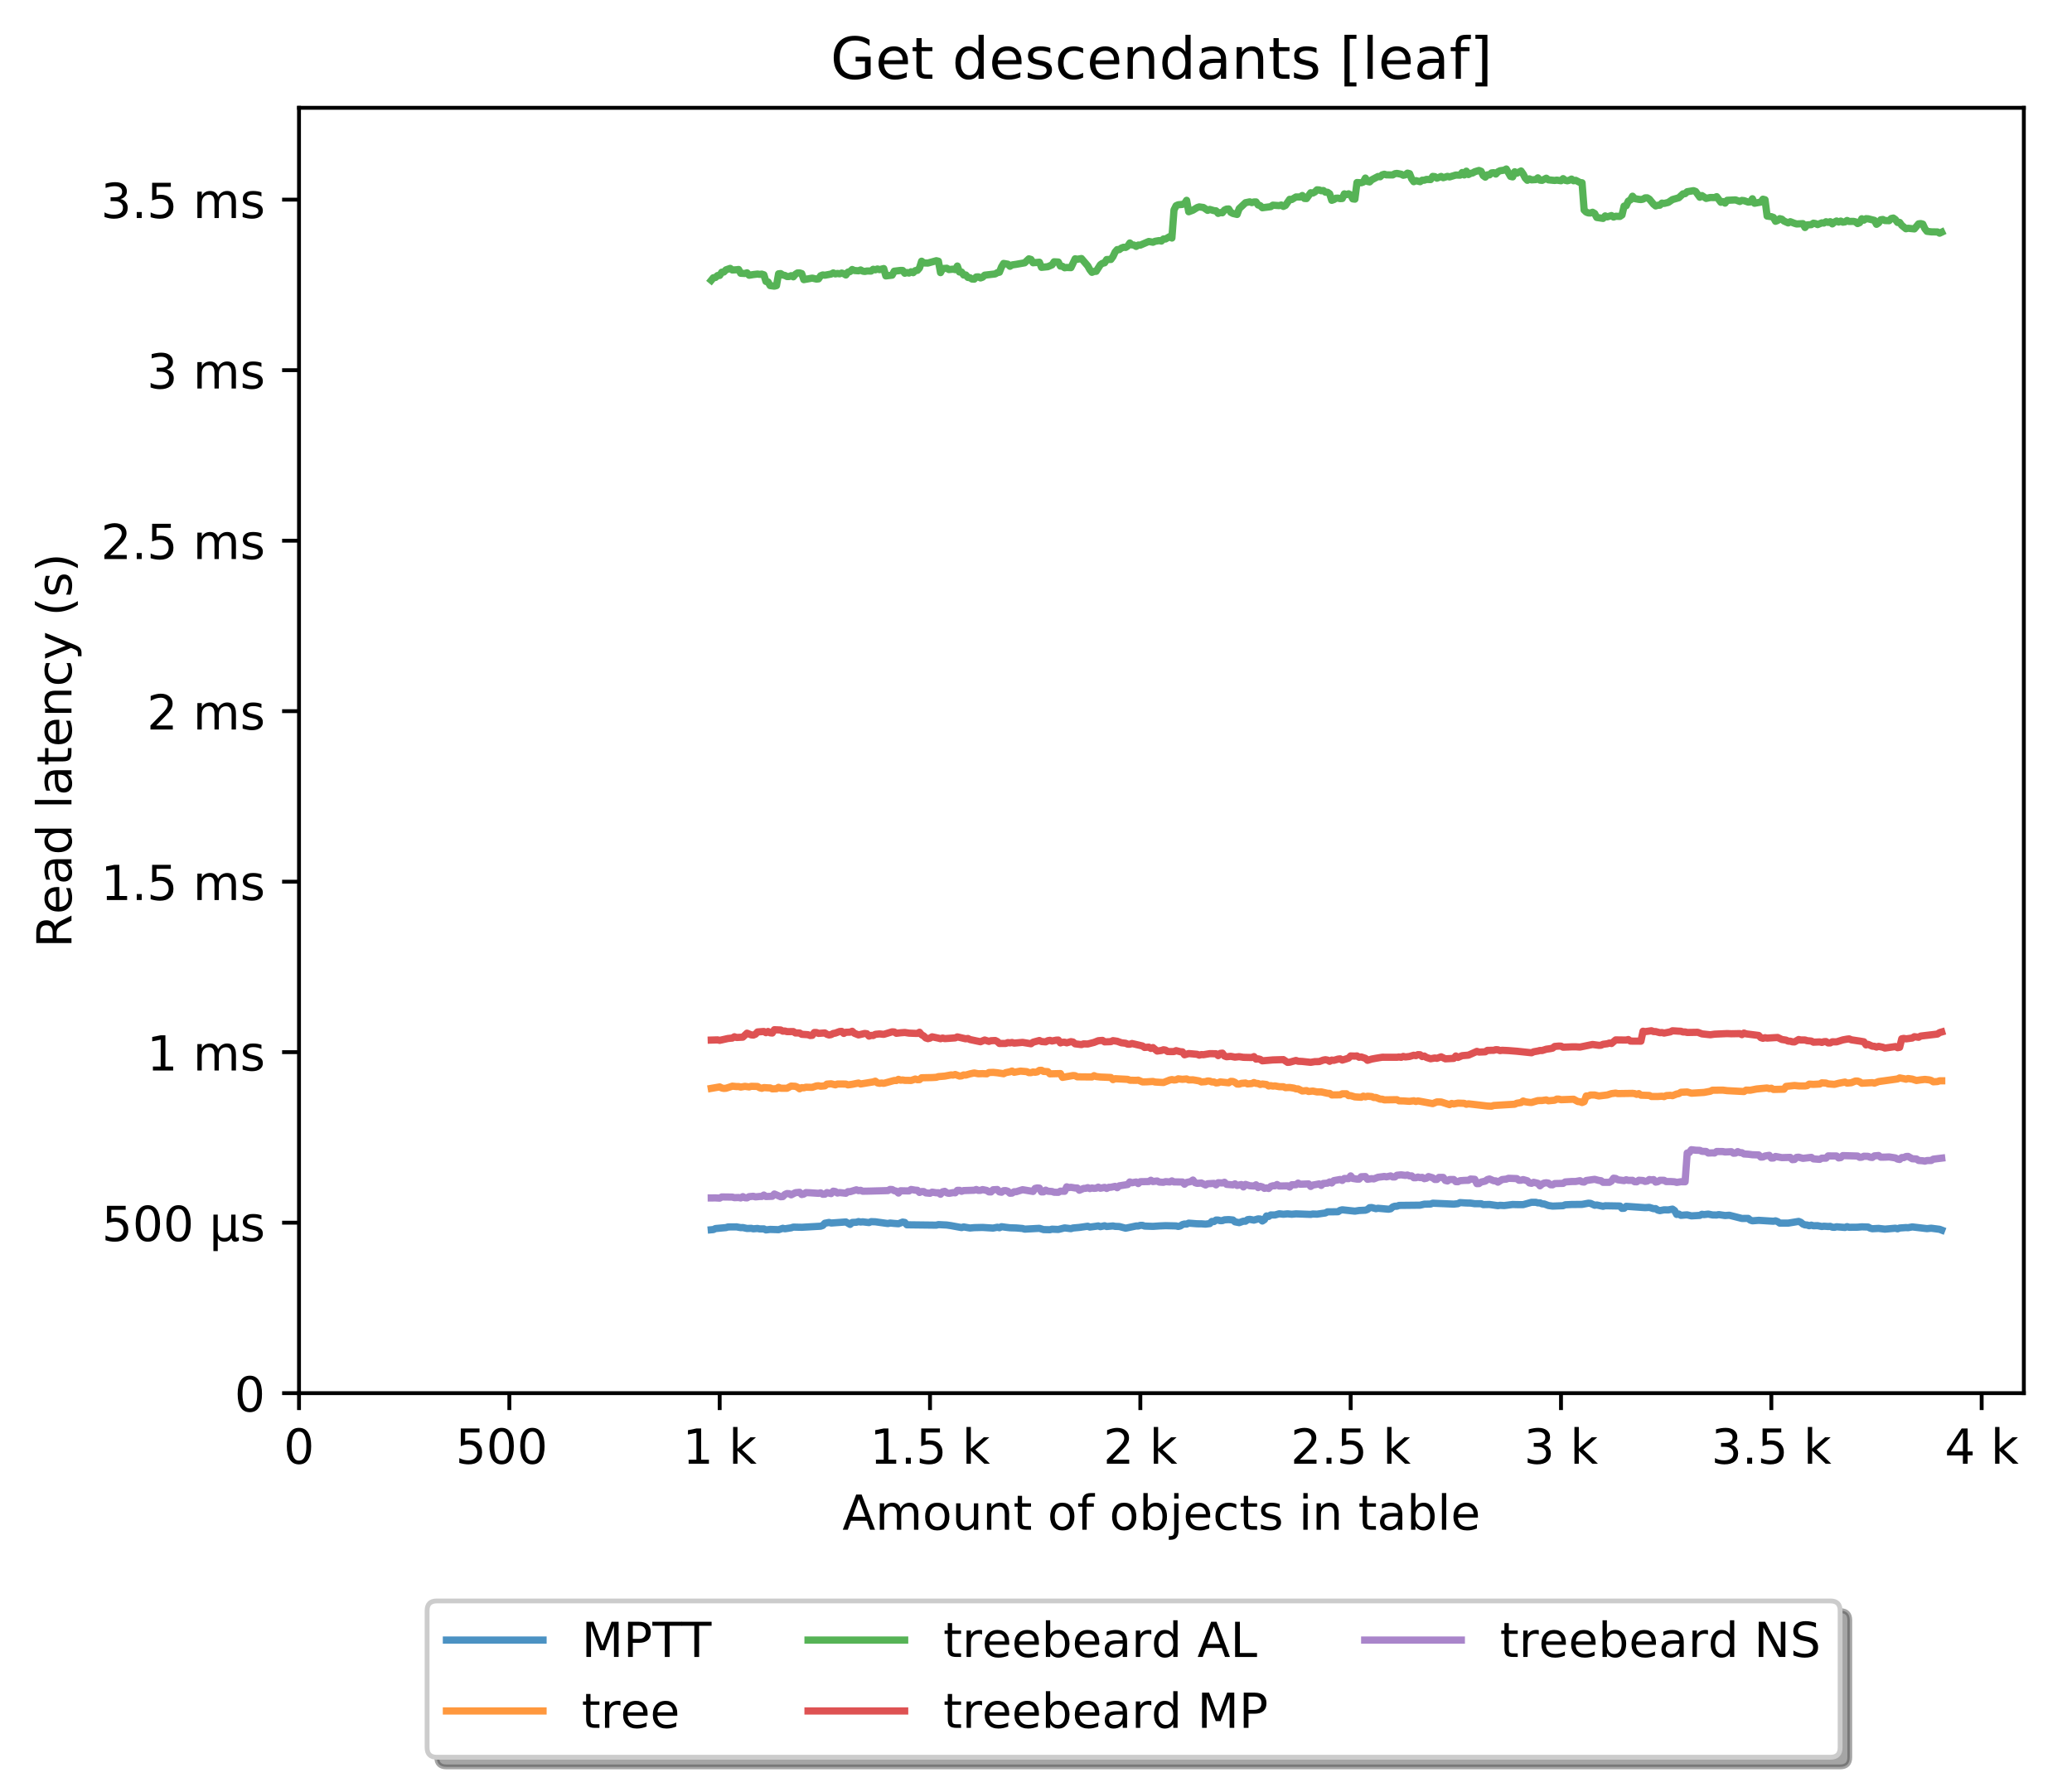 <?xml version="1.0" encoding="utf-8" standalone="no"?>
<!DOCTYPE svg PUBLIC "-//W3C//DTD SVG 1.1//EN"
  "http://www.w3.org/Graphics/SVG/1.1/DTD/svg11.dtd">
<!-- Created with matplotlib (http://matplotlib.org/) -->
<svg height="371pt" version="1.1" viewBox="0 0 429 371" width="429pt" xmlns="http://www.w3.org/2000/svg" xmlns:xlink="http://www.w3.org/1999/xlink">
 <defs>
  <style type="text/css">
*{stroke-linecap:butt;stroke-linejoin:round;}
  </style>
 </defs>
 <g id="figure_1">
  <g id="patch_1">
   <path d="M 0 371.002 
L 429.729 371.002 
L 429.729 0 
L 0 0 
z
" style="fill:#ffffff;"/>
  </g>
  <g id="axes_1">
   <g id="patch_2">
    <path d="M 61.909 288.43 
L 419.029 288.43 
L 419.029 22.318 
L 61.909 22.318 
z
" style="fill:#ffffff;"/>
   </g>
   <g id="matplotlib.axis_1">
    <g id="xtick_1">
     <g id="line2d_1">
      <defs>
       <path d="M 0 0 
L 0 3.5 
" id="m1d9f25479f" style="stroke:#000000;stroke-width:0.8;"/>
      </defs>
      <g>
       <use style="stroke:#000000;stroke-width:0.8;" x="61.909" xlink:href="#m1d9f25479f" y="288.43"/>
      </g>
     </g>
     <g id="text_1">
      <!-- 0 -->
      <defs>
       <path d="M 31.781 66.406 
Q 24.172 66.406 20.328 58.906 
Q 16.5 51.422 16.5 36.375 
Q 16.5 21.391 20.328 13.891 
Q 24.172 6.391 31.781 6.391 
Q 39.453 6.391 43.281 13.891 
Q 47.125 21.391 47.125 36.375 
Q 47.125 51.422 43.281 58.906 
Q 39.453 66.406 31.781 66.406 
z
M 31.781 74.219 
Q 44.047 74.219 50.516 64.516 
Q 56.984 54.828 56.984 36.375 
Q 56.984 17.969 50.516 8.266 
Q 44.047 -1.422 31.781 -1.422 
Q 19.531 -1.422 13.062 8.266 
Q 6.594 17.969 6.594 36.375 
Q 6.594 54.828 13.062 64.516 
Q 19.531 74.219 31.781 74.219 
z
" id="DejaVuSans-30"/>
      </defs>
      <g transform="translate(58.728 303.029)scale(0.1 -0.1)">
       <use xlink:href="#DejaVuSans-30"/>
      </g>
     </g>
    </g>
    <g id="xtick_2">
     <g id="line2d_2">
      <g>
       <use style="stroke:#000000;stroke-width:0.8;" x="105.458" xlink:href="#m1d9f25479f" y="288.43"/>
      </g>
     </g>
     <g id="text_2">
      <!-- 500  -->
      <defs>
       <path d="M 10.797 72.906 
L 49.516 72.906 
L 49.516 64.594 
L 19.828 64.594 
L 19.828 46.734 
Q 21.969 47.469 24.109 47.828 
Q 26.266 48.188 28.422 48.188 
Q 40.625 48.188 47.75 41.5 
Q 54.891 34.812 54.891 23.391 
Q 54.891 11.625 47.562 5.094 
Q 40.234 -1.422 26.906 -1.422 
Q 22.312 -1.422 17.547 -0.641 
Q 12.797 0.141 7.719 1.703 
L 7.719 11.625 
Q 12.109 9.234 16.797 8.062 
Q 21.484 6.891 26.703 6.891 
Q 35.156 6.891 40.078 11.328 
Q 45.016 15.766 45.016 23.391 
Q 45.016 31 40.078 35.438 
Q 35.156 39.891 26.703 39.891 
Q 22.75 39.891 18.812 39.016 
Q 14.891 38.141 10.797 36.281 
z
" id="DejaVuSans-35"/>
       <path id="DejaVuSans-20"/>
      </defs>
      <g transform="translate(94.325 303.029)scale(0.1 -0.1)">
       <use xlink:href="#DejaVuSans-35"/>
       <use x="63.623" xlink:href="#DejaVuSans-30"/>
       <use x="127.246" xlink:href="#DejaVuSans-30"/>
       <use x="190.869" xlink:href="#DejaVuSans-20"/>
      </g>
     </g>
    </g>
    <g id="xtick_3">
     <g id="line2d_3">
      <g>
       <use style="stroke:#000000;stroke-width:0.8;" x="149.007" xlink:href="#m1d9f25479f" y="288.43"/>
      </g>
     </g>
     <g id="text_3">
      <!-- 1 k -->
      <defs>
       <path d="M 12.406 8.297 
L 28.516 8.297 
L 28.516 63.922 
L 10.984 60.406 
L 10.984 69.391 
L 28.422 72.906 
L 38.281 72.906 
L 38.281 8.297 
L 54.391 8.297 
L 54.391 0 
L 12.406 0 
z
" id="DejaVuSans-31"/>
       <path d="M 9.078 75.984 
L 18.109 75.984 
L 18.109 31.109 
L 44.922 54.688 
L 56.391 54.688 
L 27.391 29.109 
L 57.625 0 
L 45.906 0 
L 18.109 26.703 
L 18.109 0 
L 9.078 0 
z
" id="DejaVuSans-6b"/>
      </defs>
      <g transform="translate(141.341 303.029)scale(0.1 -0.1)">
       <use xlink:href="#DejaVuSans-31"/>
       <use x="63.623" xlink:href="#DejaVuSans-20"/>
       <use x="95.41" xlink:href="#DejaVuSans-6b"/>
      </g>
     </g>
    </g>
    <g id="xtick_4">
     <g id="line2d_4">
      <g>
       <use style="stroke:#000000;stroke-width:0.8;" x="192.555" xlink:href="#m1d9f25479f" y="288.43"/>
      </g>
     </g>
     <g id="text_4">
      <!-- 1.5 k -->
      <defs>
       <path d="M 10.688 12.406 
L 21 12.406 
L 21 0 
L 10.688 0 
z
" id="DejaVuSans-2e"/>
      </defs>
      <g transform="translate(180.119 303.029)scale(0.1 -0.1)">
       <use xlink:href="#DejaVuSans-31"/>
       <use x="63.623" xlink:href="#DejaVuSans-2e"/>
       <use x="95.41" xlink:href="#DejaVuSans-35"/>
       <use x="159.033" xlink:href="#DejaVuSans-20"/>
       <use x="190.82" xlink:href="#DejaVuSans-6b"/>
      </g>
     </g>
    </g>
    <g id="xtick_5">
     <g id="line2d_5">
      <g>
       <use style="stroke:#000000;stroke-width:0.8;" x="236.104" xlink:href="#m1d9f25479f" y="288.43"/>
      </g>
     </g>
     <g id="text_5">
      <!-- 2 k -->
      <defs>
       <path d="M 19.188 8.297 
L 53.609 8.297 
L 53.609 0 
L 7.328 0 
L 7.328 8.297 
Q 12.938 14.109 22.625 23.891 
Q 32.328 33.688 34.812 36.531 
Q 39.547 41.844 41.422 45.531 
Q 43.312 49.219 43.312 52.781 
Q 43.312 58.594 39.234 62.25 
Q 35.156 65.922 28.609 65.922 
Q 23.969 65.922 18.812 64.312 
Q 13.672 62.703 7.812 59.422 
L 7.812 69.391 
Q 13.766 71.781 18.938 73 
Q 24.125 74.219 28.422 74.219 
Q 39.75 74.219 46.484 68.547 
Q 53.219 62.891 53.219 53.422 
Q 53.219 48.922 51.531 44.891 
Q 49.859 40.875 45.406 35.406 
Q 44.188 33.984 37.641 27.219 
Q 31.109 20.453 19.188 8.297 
z
" id="DejaVuSans-32"/>
      </defs>
      <g transform="translate(228.438 303.029)scale(0.1 -0.1)">
       <use xlink:href="#DejaVuSans-32"/>
       <use x="63.623" xlink:href="#DejaVuSans-20"/>
       <use x="95.41" xlink:href="#DejaVuSans-6b"/>
      </g>
     </g>
    </g>
    <g id="xtick_6">
     <g id="line2d_6">
      <g>
       <use style="stroke:#000000;stroke-width:0.8;" x="279.652" xlink:href="#m1d9f25479f" y="288.43"/>
      </g>
     </g>
     <g id="text_6">
      <!-- 2.5 k -->
      <g transform="translate(267.216 303.029)scale(0.1 -0.1)">
       <use xlink:href="#DejaVuSans-32"/>
       <use x="63.623" xlink:href="#DejaVuSans-2e"/>
       <use x="95.41" xlink:href="#DejaVuSans-35"/>
       <use x="159.033" xlink:href="#DejaVuSans-20"/>
       <use x="190.82" xlink:href="#DejaVuSans-6b"/>
      </g>
     </g>
    </g>
    <g id="xtick_7">
     <g id="line2d_7">
      <g>
       <use style="stroke:#000000;stroke-width:0.8;" x="323.201" xlink:href="#m1d9f25479f" y="288.43"/>
      </g>
     </g>
     <g id="text_7">
      <!-- 3 k -->
      <defs>
       <path d="M 40.578 39.312 
Q 47.656 37.797 51.625 33 
Q 55.609 28.219 55.609 21.188 
Q 55.609 10.406 48.188 4.484 
Q 40.766 -1.422 27.094 -1.422 
Q 22.516 -1.422 17.656 -0.516 
Q 12.797 0.391 7.625 2.203 
L 7.625 11.719 
Q 11.719 9.328 16.594 8.109 
Q 21.484 6.891 26.812 6.891 
Q 36.078 6.891 40.938 10.547 
Q 45.797 14.203 45.797 21.188 
Q 45.797 27.641 41.281 31.266 
Q 36.766 34.906 28.719 34.906 
L 20.219 34.906 
L 20.219 43.016 
L 29.109 43.016 
Q 36.375 43.016 40.234 45.922 
Q 44.094 48.828 44.094 54.297 
Q 44.094 59.906 40.109 62.906 
Q 36.141 65.922 28.719 65.922 
Q 24.656 65.922 20.016 65.031 
Q 15.375 64.156 9.812 62.312 
L 9.812 71.094 
Q 15.438 72.656 20.344 73.438 
Q 25.25 74.219 29.594 74.219 
Q 40.828 74.219 47.359 69.109 
Q 53.906 64.016 53.906 55.328 
Q 53.906 49.266 50.438 45.094 
Q 46.969 40.922 40.578 39.312 
z
" id="DejaVuSans-33"/>
      </defs>
      <g transform="translate(315.535 303.029)scale(0.1 -0.1)">
       <use xlink:href="#DejaVuSans-33"/>
       <use x="63.623" xlink:href="#DejaVuSans-20"/>
       <use x="95.41" xlink:href="#DejaVuSans-6b"/>
      </g>
     </g>
    </g>
    <g id="xtick_8">
     <g id="line2d_8">
      <g>
       <use style="stroke:#000000;stroke-width:0.8;" x="366.749" xlink:href="#m1d9f25479f" y="288.43"/>
      </g>
     </g>
     <g id="text_8">
      <!-- 3.5 k -->
      <g transform="translate(354.313 303.029)scale(0.1 -0.1)">
       <use xlink:href="#DejaVuSans-33"/>
       <use x="63.623" xlink:href="#DejaVuSans-2e"/>
       <use x="95.41" xlink:href="#DejaVuSans-35"/>
       <use x="159.033" xlink:href="#DejaVuSans-20"/>
       <use x="190.82" xlink:href="#DejaVuSans-6b"/>
      </g>
     </g>
    </g>
    <g id="xtick_9">
     <g id="line2d_9">
      <g>
       <use style="stroke:#000000;stroke-width:0.8;" x="410.298" xlink:href="#m1d9f25479f" y="288.43"/>
      </g>
     </g>
     <g id="text_9">
      <!-- 4 k -->
      <defs>
       <path d="M 37.797 64.312 
L 12.891 25.391 
L 37.797 25.391 
z
M 35.203 72.906 
L 47.609 72.906 
L 47.609 25.391 
L 58.016 25.391 
L 58.016 17.188 
L 47.609 17.188 
L 47.609 0 
L 37.797 0 
L 37.797 17.188 
L 4.891 17.188 
L 4.891 26.703 
z
" id="DejaVuSans-34"/>
      </defs>
      <g transform="translate(402.632 303.029)scale(0.1 -0.1)">
       <use xlink:href="#DejaVuSans-34"/>
       <use x="63.623" xlink:href="#DejaVuSans-20"/>
       <use x="95.41" xlink:href="#DejaVuSans-6b"/>
      </g>
     </g>
    </g>
    <g id="text_10">
     <!-- Amount of objects in table -->
     <defs>
      <path d="M 34.188 63.188 
L 20.797 26.906 
L 47.609 26.906 
z
M 28.609 72.906 
L 39.797 72.906 
L 67.578 0 
L 57.328 0 
L 50.688 18.703 
L 17.828 18.703 
L 11.188 0 
L 0.781 0 
z
" id="DejaVuSans-41"/>
      <path d="M 52 44.188 
Q 55.375 50.25 60.062 53.125 
Q 64.75 56 71.094 56 
Q 79.641 56 84.281 50.016 
Q 88.922 44.047 88.922 33.016 
L 88.922 0 
L 79.891 0 
L 79.891 32.719 
Q 79.891 40.578 77.094 44.375 
Q 74.312 48.188 68.609 48.188 
Q 61.625 48.188 57.562 43.547 
Q 53.516 38.922 53.516 30.906 
L 53.516 0 
L 44.484 0 
L 44.484 32.719 
Q 44.484 40.625 41.703 44.406 
Q 38.922 48.188 33.109 48.188 
Q 26.219 48.188 22.156 43.531 
Q 18.109 38.875 18.109 30.906 
L 18.109 0 
L 9.078 0 
L 9.078 54.688 
L 18.109 54.688 
L 18.109 46.188 
Q 21.188 51.219 25.484 53.609 
Q 29.781 56 35.688 56 
Q 41.656 56 45.828 52.969 
Q 50 49.953 52 44.188 
z
" id="DejaVuSans-6d"/>
      <path d="M 30.609 48.391 
Q 23.391 48.391 19.188 42.75 
Q 14.984 37.109 14.984 27.297 
Q 14.984 17.484 19.156 11.844 
Q 23.344 6.203 30.609 6.203 
Q 37.797 6.203 41.984 11.859 
Q 46.188 17.531 46.188 27.297 
Q 46.188 37.016 41.984 42.703 
Q 37.797 48.391 30.609 48.391 
z
M 30.609 56 
Q 42.328 56 49.016 48.375 
Q 55.719 40.766 55.719 27.297 
Q 55.719 13.875 49.016 6.219 
Q 42.328 -1.422 30.609 -1.422 
Q 18.844 -1.422 12.172 6.219 
Q 5.516 13.875 5.516 27.297 
Q 5.516 40.766 12.172 48.375 
Q 18.844 56 30.609 56 
z
" id="DejaVuSans-6f"/>
      <path d="M 8.5 21.578 
L 8.5 54.688 
L 17.484 54.688 
L 17.484 21.922 
Q 17.484 14.156 20.5 10.266 
Q 23.531 6.391 29.594 6.391 
Q 36.859 6.391 41.078 11.031 
Q 45.312 15.672 45.312 23.688 
L 45.312 54.688 
L 54.297 54.688 
L 54.297 0 
L 45.312 0 
L 45.312 8.406 
Q 42.047 3.422 37.719 1 
Q 33.406 -1.422 27.688 -1.422 
Q 18.266 -1.422 13.375 4.438 
Q 8.5 10.297 8.5 21.578 
z
M 31.109 56 
z
" id="DejaVuSans-75"/>
      <path d="M 54.891 33.016 
L 54.891 0 
L 45.906 0 
L 45.906 32.719 
Q 45.906 40.484 42.875 44.328 
Q 39.844 48.188 33.797 48.188 
Q 26.516 48.188 22.312 43.547 
Q 18.109 38.922 18.109 30.906 
L 18.109 0 
L 9.078 0 
L 9.078 54.688 
L 18.109 54.688 
L 18.109 46.188 
Q 21.344 51.125 25.703 53.562 
Q 30.078 56 35.797 56 
Q 45.219 56 50.047 50.172 
Q 54.891 44.344 54.891 33.016 
z
" id="DejaVuSans-6e"/>
      <path d="M 18.312 70.219 
L 18.312 54.688 
L 36.812 54.688 
L 36.812 47.703 
L 18.312 47.703 
L 18.312 18.016 
Q 18.312 11.328 20.141 9.422 
Q 21.969 7.516 27.594 7.516 
L 36.812 7.516 
L 36.812 0 
L 27.594 0 
Q 17.188 0 13.234 3.875 
Q 9.281 7.766 9.281 18.016 
L 9.281 47.703 
L 2.688 47.703 
L 2.688 54.688 
L 9.281 54.688 
L 9.281 70.219 
z
" id="DejaVuSans-74"/>
      <path d="M 37.109 75.984 
L 37.109 68.5 
L 28.516 68.5 
Q 23.688 68.5 21.797 66.547 
Q 19.922 64.594 19.922 59.516 
L 19.922 54.688 
L 34.719 54.688 
L 34.719 47.703 
L 19.922 47.703 
L 19.922 0 
L 10.891 0 
L 10.891 47.703 
L 2.297 47.703 
L 2.297 54.688 
L 10.891 54.688 
L 10.891 58.5 
Q 10.891 67.625 15.141 71.797 
Q 19.391 75.984 28.609 75.984 
z
" id="DejaVuSans-66"/>
      <path d="M 48.688 27.297 
Q 48.688 37.203 44.609 42.844 
Q 40.531 48.484 33.406 48.484 
Q 26.266 48.484 22.188 42.844 
Q 18.109 37.203 18.109 27.297 
Q 18.109 17.391 22.188 11.75 
Q 26.266 6.109 33.406 6.109 
Q 40.531 6.109 44.609 11.75 
Q 48.688 17.391 48.688 27.297 
z
M 18.109 46.391 
Q 20.953 51.266 25.266 53.625 
Q 29.594 56 35.594 56 
Q 45.562 56 51.781 48.094 
Q 58.016 40.188 58.016 27.297 
Q 58.016 14.406 51.781 6.484 
Q 45.562 -1.422 35.594 -1.422 
Q 29.594 -1.422 25.266 0.953 
Q 20.953 3.328 18.109 8.203 
L 18.109 0 
L 9.078 0 
L 9.078 75.984 
L 18.109 75.984 
z
" id="DejaVuSans-62"/>
      <path d="M 9.422 54.688 
L 18.406 54.688 
L 18.406 -0.984 
Q 18.406 -11.422 14.422 -16.109 
Q 10.453 -20.797 1.609 -20.797 
L -1.812 -20.797 
L -1.812 -13.188 
L 0.594 -13.188 
Q 5.719 -13.188 7.562 -10.812 
Q 9.422 -8.453 9.422 -0.984 
z
M 9.422 75.984 
L 18.406 75.984 
L 18.406 64.594 
L 9.422 64.594 
z
" id="DejaVuSans-6a"/>
      <path d="M 56.203 29.594 
L 56.203 25.203 
L 14.891 25.203 
Q 15.484 15.922 20.484 11.062 
Q 25.484 6.203 34.422 6.203 
Q 39.594 6.203 44.453 7.469 
Q 49.312 8.734 54.109 11.281 
L 54.109 2.781 
Q 49.266 0.734 44.188 -0.344 
Q 39.109 -1.422 33.891 -1.422 
Q 20.797 -1.422 13.156 6.188 
Q 5.516 13.812 5.516 26.812 
Q 5.516 40.234 12.766 48.109 
Q 20.016 56 32.328 56 
Q 43.359 56 49.781 48.891 
Q 56.203 41.797 56.203 29.594 
z
M 47.219 32.234 
Q 47.125 39.594 43.094 43.984 
Q 39.062 48.391 32.422 48.391 
Q 24.906 48.391 20.391 44.141 
Q 15.875 39.891 15.188 32.172 
z
" id="DejaVuSans-65"/>
      <path d="M 48.781 52.594 
L 48.781 44.188 
Q 44.969 46.297 41.141 47.344 
Q 37.312 48.391 33.406 48.391 
Q 24.656 48.391 19.812 42.844 
Q 14.984 37.312 14.984 27.297 
Q 14.984 17.281 19.812 11.734 
Q 24.656 6.203 33.406 6.203 
Q 37.312 6.203 41.141 7.25 
Q 44.969 8.297 48.781 10.406 
L 48.781 2.094 
Q 45.016 0.344 40.984 -0.531 
Q 36.969 -1.422 32.422 -1.422 
Q 20.062 -1.422 12.781 6.344 
Q 5.516 14.109 5.516 27.297 
Q 5.516 40.672 12.859 48.328 
Q 20.219 56 33.016 56 
Q 37.156 56 41.109 55.141 
Q 45.062 54.297 48.781 52.594 
z
" id="DejaVuSans-63"/>
      <path d="M 44.281 53.078 
L 44.281 44.578 
Q 40.484 46.531 36.375 47.5 
Q 32.281 48.484 27.875 48.484 
Q 21.188 48.484 17.844 46.438 
Q 14.5 44.391 14.5 40.281 
Q 14.5 37.156 16.891 35.375 
Q 19.281 33.594 26.516 31.984 
L 29.594 31.297 
Q 39.156 29.25 43.188 25.516 
Q 47.219 21.781 47.219 15.094 
Q 47.219 7.469 41.188 3.016 
Q 35.156 -1.422 24.609 -1.422 
Q 20.219 -1.422 15.453 -0.562 
Q 10.688 0.297 5.422 2 
L 5.422 11.281 
Q 10.406 8.688 15.234 7.391 
Q 20.062 6.109 24.812 6.109 
Q 31.156 6.109 34.562 8.281 
Q 37.984 10.453 37.984 14.406 
Q 37.984 18.062 35.516 20.016 
Q 33.062 21.969 24.703 23.781 
L 21.578 24.516 
Q 13.234 26.266 9.516 29.906 
Q 5.812 33.547 5.812 39.891 
Q 5.812 47.609 11.281 51.797 
Q 16.75 56 26.812 56 
Q 31.781 56 36.172 55.266 
Q 40.578 54.547 44.281 53.078 
z
" id="DejaVuSans-73"/>
      <path d="M 9.422 54.688 
L 18.406 54.688 
L 18.406 0 
L 9.422 0 
z
M 9.422 75.984 
L 18.406 75.984 
L 18.406 64.594 
L 9.422 64.594 
z
" id="DejaVuSans-69"/>
      <path d="M 34.281 27.484 
Q 23.391 27.484 19.188 25 
Q 14.984 22.516 14.984 16.5 
Q 14.984 11.719 18.141 8.906 
Q 21.297 6.109 26.703 6.109 
Q 34.188 6.109 38.703 11.406 
Q 43.219 16.703 43.219 25.484 
L 43.219 27.484 
z
M 52.203 31.203 
L 52.203 0 
L 43.219 0 
L 43.219 8.297 
Q 40.141 3.328 35.547 0.953 
Q 30.953 -1.422 24.312 -1.422 
Q 15.922 -1.422 10.953 3.297 
Q 6 8.016 6 15.922 
Q 6 25.141 12.172 29.828 
Q 18.359 34.516 30.609 34.516 
L 43.219 34.516 
L 43.219 35.406 
Q 43.219 41.609 39.141 45 
Q 35.062 48.391 27.688 48.391 
Q 23 48.391 18.547 47.266 
Q 14.109 46.141 10.016 43.891 
L 10.016 52.203 
Q 14.938 54.109 19.578 55.047 
Q 24.219 56 28.609 56 
Q 40.484 56 46.344 49.844 
Q 52.203 43.703 52.203 31.203 
z
" id="DejaVuSans-61"/>
      <path d="M 9.422 75.984 
L 18.406 75.984 
L 18.406 0 
L 9.422 0 
z
" id="DejaVuSans-6c"/>
     </defs>
     <g transform="translate(174.411 316.707)scale(0.1 -0.1)">
      <use xlink:href="#DejaVuSans-41"/>
      <use x="68.408" xlink:href="#DejaVuSans-6d"/>
      <use x="165.82" xlink:href="#DejaVuSans-6f"/>
      <use x="227.002" xlink:href="#DejaVuSans-75"/>
      <use x="290.381" xlink:href="#DejaVuSans-6e"/>
      <use x="353.76" xlink:href="#DejaVuSans-74"/>
      <use x="392.969" xlink:href="#DejaVuSans-20"/>
      <use x="424.756" xlink:href="#DejaVuSans-6f"/>
      <use x="485.938" xlink:href="#DejaVuSans-66"/>
      <use x="521.143" xlink:href="#DejaVuSans-20"/>
      <use x="552.93" xlink:href="#DejaVuSans-6f"/>
      <use x="614.111" xlink:href="#DejaVuSans-62"/>
      <use x="677.588" xlink:href="#DejaVuSans-6a"/>
      <use x="705.371" xlink:href="#DejaVuSans-65"/>
      <use x="766.895" xlink:href="#DejaVuSans-63"/>
      <use x="821.875" xlink:href="#DejaVuSans-74"/>
      <use x="861.084" xlink:href="#DejaVuSans-73"/>
      <use x="913.184" xlink:href="#DejaVuSans-20"/>
      <use x="944.971" xlink:href="#DejaVuSans-69"/>
      <use x="972.754" xlink:href="#DejaVuSans-6e"/>
      <use x="1036.133" xlink:href="#DejaVuSans-20"/>
      <use x="1067.92" xlink:href="#DejaVuSans-74"/>
      <use x="1107.129" xlink:href="#DejaVuSans-61"/>
      <use x="1168.408" xlink:href="#DejaVuSans-62"/>
      <use x="1231.885" xlink:href="#DejaVuSans-6c"/>
      <use x="1259.668" xlink:href="#DejaVuSans-65"/>
     </g>
    </g>
   </g>
   <g id="matplotlib.axis_2">
    <g id="ytick_1">
     <g id="line2d_10">
      <defs>
       <path d="M 0 0 
L -3.5 0 
" id="m9d7d2f2b3e" style="stroke:#000000;stroke-width:0.8;"/>
      </defs>
      <g>
       <use style="stroke:#000000;stroke-width:0.8;" x="61.909" xlink:href="#m9d7d2f2b3e" y="288.43"/>
      </g>
     </g>
     <g id="text_11">
      <!-- 0 -->
      <g transform="translate(48.547 292.229)scale(0.1 -0.1)">
       <use xlink:href="#DejaVuSans-30"/>
      </g>
     </g>
    </g>
    <g id="ytick_2">
     <g id="line2d_11">
      <g>
       <use style="stroke:#000000;stroke-width:0.8;" x="61.909" xlink:href="#m9d7d2f2b3e" y="253.131"/>
      </g>
     </g>
     <g id="text_12">
      <!-- 500 µs -->
      <defs>
       <path d="M 8.5 -20.797 
L 8.5 54.688 
L 17.484 54.688 
L 17.484 20.703 
Q 17.484 13.625 20.844 10 
Q 24.219 6.391 30.812 6.391 
Q 38.031 6.391 41.672 10.484 
Q 45.312 14.594 45.312 22.797 
L 45.312 54.688 
L 54.297 54.688 
L 54.297 12.594 
Q 54.297 9.672 55.141 8.281 
Q 56 6.891 57.812 6.891 
Q 58.25 6.891 59.031 7.156 
Q 59.812 7.422 61.188 8.016 
L 61.188 0.781 
Q 59.188 -0.344 57.391 -0.875 
Q 55.609 -1.422 53.906 -1.422 
Q 50.531 -1.422 48.531 0.484 
Q 46.531 2.391 45.797 6.297 
Q 43.359 2.438 39.812 0.5 
Q 36.281 -1.422 31.5 -1.422 
Q 26.516 -1.422 23.016 0.484 
Q 19.531 2.391 17.484 6.203 
L 17.484 -20.797 
z
" id="DejaVuSans-b5"/>
      </defs>
      <g transform="translate(21.072 256.931)scale(0.1 -0.1)">
       <use xlink:href="#DejaVuSans-35"/>
       <use x="63.623" xlink:href="#DejaVuSans-30"/>
       <use x="127.246" xlink:href="#DejaVuSans-30"/>
       <use x="190.869" xlink:href="#DejaVuSans-20"/>
       <use x="222.656" xlink:href="#DejaVuSans-b5"/>
       <use x="286.279" xlink:href="#DejaVuSans-73"/>
      </g>
     </g>
    </g>
    <g id="ytick_3">
     <g id="line2d_12">
      <g>
       <use style="stroke:#000000;stroke-width:0.8;" x="61.909" xlink:href="#m9d7d2f2b3e" y="217.832"/>
      </g>
     </g>
     <g id="text_13">
      <!-- 1 ms -->
      <g transform="translate(30.419 221.632)scale(0.1 -0.1)">
       <use xlink:href="#DejaVuSans-31"/>
       <use x="63.623" xlink:href="#DejaVuSans-20"/>
       <use x="95.41" xlink:href="#DejaVuSans-6d"/>
       <use x="192.822" xlink:href="#DejaVuSans-73"/>
      </g>
     </g>
    </g>
    <g id="ytick_4">
     <g id="line2d_13">
      <g>
       <use style="stroke:#000000;stroke-width:0.8;" x="61.909" xlink:href="#m9d7d2f2b3e" y="182.534"/>
      </g>
     </g>
     <g id="text_14">
      <!-- 1.5 ms -->
      <g transform="translate(20.878 186.333)scale(0.1 -0.1)">
       <use xlink:href="#DejaVuSans-31"/>
       <use x="63.623" xlink:href="#DejaVuSans-2e"/>
       <use x="95.41" xlink:href="#DejaVuSans-35"/>
       <use x="159.033" xlink:href="#DejaVuSans-20"/>
       <use x="190.82" xlink:href="#DejaVuSans-6d"/>
       <use x="288.232" xlink:href="#DejaVuSans-73"/>
      </g>
     </g>
    </g>
    <g id="ytick_5">
     <g id="line2d_14">
      <g>
       <use style="stroke:#000000;stroke-width:0.8;" x="61.909" xlink:href="#m9d7d2f2b3e" y="147.235"/>
      </g>
     </g>
     <g id="text_15">
      <!-- 2 ms -->
      <g transform="translate(30.419 151.034)scale(0.1 -0.1)">
       <use xlink:href="#DejaVuSans-32"/>
       <use x="63.623" xlink:href="#DejaVuSans-20"/>
       <use x="95.41" xlink:href="#DejaVuSans-6d"/>
       <use x="192.822" xlink:href="#DejaVuSans-73"/>
      </g>
     </g>
    </g>
    <g id="ytick_6">
     <g id="line2d_15">
      <g>
       <use style="stroke:#000000;stroke-width:0.8;" x="61.909" xlink:href="#m9d7d2f2b3e" y="111.936"/>
      </g>
     </g>
     <g id="text_16">
      <!-- 2.5 ms -->
      <g transform="translate(20.878 115.735)scale(0.1 -0.1)">
       <use xlink:href="#DejaVuSans-32"/>
       <use x="63.623" xlink:href="#DejaVuSans-2e"/>
       <use x="95.41" xlink:href="#DejaVuSans-35"/>
       <use x="159.033" xlink:href="#DejaVuSans-20"/>
       <use x="190.82" xlink:href="#DejaVuSans-6d"/>
       <use x="288.232" xlink:href="#DejaVuSans-73"/>
      </g>
     </g>
    </g>
    <g id="ytick_7">
     <g id="line2d_16">
      <g>
       <use style="stroke:#000000;stroke-width:0.8;" x="61.909" xlink:href="#m9d7d2f2b3e" y="76.637"/>
      </g>
     </g>
     <g id="text_17">
      <!-- 3 ms -->
      <g transform="translate(30.419 80.436)scale(0.1 -0.1)">
       <use xlink:href="#DejaVuSans-33"/>
       <use x="63.623" xlink:href="#DejaVuSans-20"/>
       <use x="95.41" xlink:href="#DejaVuSans-6d"/>
       <use x="192.822" xlink:href="#DejaVuSans-73"/>
      </g>
     </g>
    </g>
    <g id="ytick_8">
     <g id="line2d_17">
      <g>
       <use style="stroke:#000000;stroke-width:0.8;" x="61.909" xlink:href="#m9d7d2f2b3e" y="41.338"/>
      </g>
     </g>
     <g id="text_18">
      <!-- 3.5 ms -->
      <g transform="translate(20.878 45.138)scale(0.1 -0.1)">
       <use xlink:href="#DejaVuSans-33"/>
       <use x="63.623" xlink:href="#DejaVuSans-2e"/>
       <use x="95.41" xlink:href="#DejaVuSans-35"/>
       <use x="159.033" xlink:href="#DejaVuSans-20"/>
       <use x="190.82" xlink:href="#DejaVuSans-6d"/>
       <use x="288.232" xlink:href="#DejaVuSans-73"/>
      </g>
     </g>
    </g>
    <g id="text_19">
     <!-- Read latency (s) -->
     <defs>
      <path d="M 44.391 34.188 
Q 47.562 33.109 50.562 29.594 
Q 53.562 26.078 56.594 19.922 
L 66.609 0 
L 56 0 
L 46.688 18.703 
Q 43.062 26.031 39.672 28.422 
Q 36.281 30.812 30.422 30.812 
L 19.672 30.812 
L 19.672 0 
L 9.812 0 
L 9.812 72.906 
L 32.078 72.906 
Q 44.578 72.906 50.734 67.672 
Q 56.891 62.453 56.891 51.906 
Q 56.891 45.016 53.688 40.469 
Q 50.484 35.938 44.391 34.188 
z
M 19.672 64.797 
L 19.672 38.922 
L 32.078 38.922 
Q 39.203 38.922 42.844 42.219 
Q 46.484 45.516 46.484 51.906 
Q 46.484 58.297 42.844 61.547 
Q 39.203 64.797 32.078 64.797 
z
" id="DejaVuSans-52"/>
      <path d="M 45.406 46.391 
L 45.406 75.984 
L 54.391 75.984 
L 54.391 0 
L 45.406 0 
L 45.406 8.203 
Q 42.578 3.328 38.25 0.953 
Q 33.938 -1.422 27.875 -1.422 
Q 17.969 -1.422 11.734 6.484 
Q 5.516 14.406 5.516 27.297 
Q 5.516 40.188 11.734 48.094 
Q 17.969 56 27.875 56 
Q 33.938 56 38.25 53.625 
Q 42.578 51.266 45.406 46.391 
z
M 14.797 27.297 
Q 14.797 17.391 18.875 11.75 
Q 22.953 6.109 30.078 6.109 
Q 37.203 6.109 41.297 11.75 
Q 45.406 17.391 45.406 27.297 
Q 45.406 37.203 41.297 42.844 
Q 37.203 48.484 30.078 48.484 
Q 22.953 48.484 18.875 42.844 
Q 14.797 37.203 14.797 27.297 
z
" id="DejaVuSans-64"/>
      <path d="M 32.172 -5.078 
Q 28.375 -14.844 24.75 -17.812 
Q 21.141 -20.797 15.094 -20.797 
L 7.906 -20.797 
L 7.906 -13.281 
L 13.188 -13.281 
Q 16.891 -13.281 18.938 -11.516 
Q 21 -9.766 23.484 -3.219 
L 25.094 0.875 
L 2.984 54.688 
L 12.5 54.688 
L 29.594 11.922 
L 46.688 54.688 
L 56.203 54.688 
z
" id="DejaVuSans-79"/>
      <path d="M 31 75.875 
Q 24.469 64.656 21.281 53.656 
Q 18.109 42.672 18.109 31.391 
Q 18.109 20.125 21.312 9.062 
Q 24.516 -2 31 -13.188 
L 23.188 -13.188 
Q 15.875 -1.703 12.234 9.375 
Q 8.594 20.453 8.594 31.391 
Q 8.594 42.281 12.203 53.312 
Q 15.828 64.359 23.188 75.875 
z
" id="DejaVuSans-28"/>
      <path d="M 8.016 75.875 
L 15.828 75.875 
Q 23.141 64.359 26.781 53.312 
Q 30.422 42.281 30.422 31.391 
Q 30.422 20.453 26.781 9.375 
Q 23.141 -1.703 15.828 -13.188 
L 8.016 -13.188 
Q 14.5 -2 17.703 9.062 
Q 20.906 20.125 20.906 31.391 
Q 20.906 42.672 17.703 53.656 
Q 14.5 64.656 8.016 75.875 
z
" id="DejaVuSans-29"/>
     </defs>
     <g transform="translate(14.798 196.212)rotate(-90)scale(0.1 -0.1)">
      <use xlink:href="#DejaVuSans-52"/>
      <use x="69.42" xlink:href="#DejaVuSans-65"/>
      <use x="130.943" xlink:href="#DejaVuSans-61"/>
      <use x="192.223" xlink:href="#DejaVuSans-64"/>
      <use x="255.699" xlink:href="#DejaVuSans-20"/>
      <use x="287.486" xlink:href="#DejaVuSans-6c"/>
      <use x="315.27" xlink:href="#DejaVuSans-61"/>
      <use x="376.549" xlink:href="#DejaVuSans-74"/>
      <use x="415.758" xlink:href="#DejaVuSans-65"/>
      <use x="477.281" xlink:href="#DejaVuSans-6e"/>
      <use x="540.66" xlink:href="#DejaVuSans-63"/>
      <use x="595.641" xlink:href="#DejaVuSans-79"/>
      <use x="654.82" xlink:href="#DejaVuSans-20"/>
      <use x="686.607" xlink:href="#DejaVuSans-28"/>
      <use x="725.621" xlink:href="#DejaVuSans-73"/>
      <use x="777.721" xlink:href="#DejaVuSans-29"/>
     </g>
    </g>
   </g>
   <g id="line2d_18">
    <path clip-path="url(#pdbdad4652f)" d="M 147.265 254.598 
L 147.7 254.56 
L 148.136 254.347 
L 150.313 254.151 
L 150.748 254.016 
L 152.49 254.002 
L 153.361 254.161 
L 153.797 254.14 
L 154.668 254.332 
L 155.539 254.301 
L 155.974 254.404 
L 156.845 254.328 
L 157.281 254.426 
L 158.152 254.417 
L 158.587 254.629 
L 159.458 254.524 
L 160.765 254.565 
L 161.2 254.589 
L 162.071 254.296 
L 162.507 254.395 
L 163.813 254.199 
L 164.249 254.05 
L 165.99 254.088 
L 169.91 253.864 
L 170.345 253.715 
L 170.781 253.249 
L 171.652 253.083 
L 172.087 253.203 
L 175.136 252.984 
L 176.007 253.491 
L 176.442 253.084 
L 177.313 253.046 
L 177.749 252.908 
L 178.184 253.002 
L 178.62 252.956 
L 179.926 253.113 
L 180.361 252.921 
L 181.232 252.951 
L 183.845 253.312 
L 184.281 253.203 
L 185.152 253.287 
L 186.023 253.352 
L 186.894 253.008 
L 187.329 253.083 
L 187.765 253.57 
L 193.862 253.645 
L 194.297 253.528 
L 195.168 253.576 
L 196.039 253.618 
L 196.91 253.747 
L 199.087 254.15 
L 199.523 254.01 
L 200.394 254.166 
L 200.829 254.239 
L 201.7 254.157 
L 203.442 254.117 
L 205.62 254.252 
L 206.491 254.075 
L 206.926 254.185 
L 207.362 253.964 
L 208.233 254.085 
L 209.104 254.19 
L 210.41 254.225 
L 211.716 254.336 
L 212.152 254.47 
L 215.2 254.302 
L 216.071 254.564 
L 217.378 254.593 
L 217.813 254.476 
L 219.12 254.537 
L 220.426 254.213 
L 221.733 254.371 
L 222.168 254.231 
L 223.475 254.117 
L 225.216 253.868 
L 225.652 254.046 
L 226.958 253.871 
L 227.394 253.8 
L 227.829 253.963 
L 228.7 253.77 
L 229.136 253.926 
L 230.442 253.809 
L 230.878 253.899 
L 231.749 253.928 
L 233.055 254.274 
L 235.233 253.817 
L 235.668 253.822 
L 236.104 253.688 
L 236.539 253.684 
L 236.975 253.836 
L 238.717 253.898 
L 240.023 253.808 
L 241.329 253.751 
L 243.507 253.804 
L 243.942 253.913 
L 244.378 253.815 
L 244.813 253.525 
L 245.249 253.407 
L 245.684 253.429 
L 246.12 253.228 
L 247.862 253.36 
L 248.733 253.367 
L 249.604 253.429 
L 250.475 253.319 
L 250.91 252.877 
L 251.346 252.904 
L 251.781 252.59 
L 252.217 252.594 
L 252.652 252.721 
L 253.088 252.705 
L 253.523 252.54 
L 254.394 252.493 
L 255.265 252.577 
L 255.7 252.956 
L 256.571 253.126 
L 257.442 252.819 
L 257.878 252.828 
L 258.313 252.506 
L 258.749 252.443 
L 259.62 252.602 
L 260.491 252.348 
L 260.926 252.376 
L 261.362 252.785 
L 261.797 252.495 
L 262.233 251.738 
L 262.668 251.843 
L 263.104 251.53 
L 263.975 251.543 
L 264.846 251.287 
L 265.717 251.385 
L 266.588 251.3 
L 267.459 251.387 
L 268.33 251.304 
L 271.378 251.418 
L 271.813 251.335 
L 272.684 251.368 
L 274.426 251.121 
L 274.862 250.887 
L 276.604 250.876 
L 277.039 250.861 
L 277.475 250.576 
L 277.91 250.465 
L 280.523 250.746 
L 281.394 250.607 
L 282.701 250.548 
L 283.136 250.392 
L 283.572 250.028 
L 284.007 250.001 
L 284.878 250.235 
L 285.314 250.147 
L 287.491 250.343 
L 287.926 250.26 
L 288.362 249.873 
L 288.797 249.723 
L 289.233 249.726 
L 289.668 249.555 
L 294.023 249.507 
L 294.894 249.301 
L 296.201 249.277 
L 296.636 249.101 
L 300.991 249.288 
L 301.862 249.198 
L 302.297 248.976 
L 303.604 249.057 
L 304.475 249.074 
L 305.346 249.206 
L 306.652 249.199 
L 307.088 249.388 
L 308.394 249.36 
L 310.136 249.61 
L 310.572 249.535 
L 311.443 249.586 
L 313.185 249.365 
L 314.056 249.391 
L 315.362 249.397 
L 317.104 248.913 
L 317.975 248.913 
L 318.41 249.037 
L 318.846 249.03 
L 319.281 249.229 
L 319.717 249.253 
L 320.588 249.576 
L 321.459 249.702 
L 323.636 249.617 
L 324.072 249.428 
L 325.378 249.368 
L 327.556 249.345 
L 328.862 249.1 
L 329.298 249.132 
L 330.169 249.521 
L 330.604 249.466 
L 331.91 249.745 
L 332.346 249.629 
L 335.394 249.683 
L 335.83 250.173 
L 336.265 250.147 
L 336.701 249.745 
L 340.62 250.021 
L 341.491 249.965 
L 342.362 250.237 
L 342.798 250.221 
L 343.233 250.525 
L 343.669 250.638 
L 344.54 250.469 
L 345.411 250.491 
L 346.281 250.325 
L 346.717 250.632 
L 347.152 251.424 
L 347.588 251.345 
L 348.023 251.613 
L 348.894 251.538 
L 349.33 251.514 
L 350.201 251.724 
L 351.943 251.626 
L 352.378 251.394 
L 352.814 251.462 
L 353.685 251.355 
L 354.556 251.53 
L 355.427 251.549 
L 355.862 251.454 
L 357.169 251.652 
L 358.04 251.589 
L 360.653 252.255 
L 361.959 252.247 
L 362.394 252.603 
L 362.83 252.745 
L 364.136 252.644 
L 367.185 252.836 
L 367.62 252.75 
L 368.056 252.915 
L 368.491 253.22 
L 370.233 253.223 
L 372.411 252.868 
L 372.846 253.052 
L 373.282 253.416 
L 373.717 253.588 
L 374.153 253.614 
L 374.588 253.764 
L 375.024 253.643 
L 375.459 253.772 
L 376.33 253.749 
L 377.201 253.929 
L 377.636 253.864 
L 378.507 253.925 
L 378.943 253.893 
L 379.378 254.068 
L 379.814 254.097 
L 380.249 253.98 
L 381.991 254.124 
L 382.427 253.955 
L 382.862 254.087 
L 384.604 254.069 
L 385.475 253.993 
L 386.782 254.033 
L 387.217 254.276 
L 387.653 254.387 
L 388.959 254.315 
L 390.266 254.467 
L 391.137 254.392 
L 392.443 254.275 
L 392.878 254.405 
L 393.314 254.234 
L 394.62 254.146 
L 395.056 254.171 
L 395.927 254.01 
L 398.975 254.365 
L 399.846 254.278 
L 401.588 254.504 
L 402.024 254.672 
L 402.024 254.672 
" style="fill:none;opacity:0.8;stroke:#1f77b4;stroke-linecap:square;stroke-width:1.5;"/>
   </g>
   <g id="line2d_19">
    <path clip-path="url(#pdbdad4652f)" d="M 147.265 225.326 
L 149.007 225.024 
L 149.442 225.25 
L 149.877 225.337 
L 150.313 225.301 
L 151.184 225.026 
L 151.619 224.869 
L 152.49 224.956 
L 152.926 224.946 
L 153.361 225.061 
L 154.232 224.908 
L 155.103 225.034 
L 155.539 224.898 
L 156.845 224.932 
L 157.281 225.2 
L 157.716 225.316 
L 158.152 225.164 
L 159.023 225.219 
L 159.458 225.224 
L 159.894 225.428 
L 160.765 225.391 
L 161.2 225.106 
L 161.636 225.298 
L 162.942 225.305 
L 163.813 224.851 
L 164.684 224.902 
L 165.119 225.091 
L 165.555 225.417 
L 165.99 225.172 
L 166.426 225.211 
L 166.861 225.085 
L 167.732 225.108 
L 168.168 225.113 
L 169.039 224.822 
L 169.474 224.783 
L 169.91 224.879 
L 170.781 224.803 
L 171.216 224.447 
L 172.087 224.379 
L 172.958 224.596 
L 173.394 224.421 
L 175.136 224.433 
L 175.571 224.604 
L 176.442 224.484 
L 177.749 224.221 
L 178.184 224.415 
L 180.797 223.988 
L 181.232 223.838 
L 181.668 224.186 
L 182.103 224.28 
L 182.539 224.219 
L 182.974 224.281 
L 185.152 223.694 
L 185.587 223.71 
L 186.023 223.456 
L 186.458 223.632 
L 186.894 223.588 
L 187.329 223.663 
L 188.2 223.676 
L 188.636 223.697 
L 189.507 223.392 
L 189.942 223.534 
L 190.378 223.519 
L 190.813 223.13 
L 192.991 223.088 
L 193.862 223.036 
L 194.297 222.895 
L 195.603 222.789 
L 196.91 222.546 
L 197.345 222.582 
L 197.781 222.453 
L 198.652 222.782 
L 199.087 222.742 
L 199.523 222.544 
L 199.958 222.578 
L 200.829 222.324 
L 201.7 222.139 
L 202.571 222.303 
L 203.442 222.275 
L 204.313 222.315 
L 204.749 222.045 
L 205.62 222.013 
L 206.491 222.096 
L 207.797 222.295 
L 208.233 222.069 
L 209.104 221.897 
L 209.539 221.739 
L 209.974 221.997 
L 211.281 221.753 
L 212.587 221.864 
L 213.023 222.069 
L 213.458 222.073 
L 213.894 221.928 
L 214.329 221.993 
L 214.765 221.91 
L 215.2 221.598 
L 215.636 221.583 
L 216.071 221.819 
L 216.942 221.863 
L 217.378 222.319 
L 219.555 222.26 
L 219.991 223.049 
L 222.168 222.671 
L 222.604 222.702 
L 223.039 222.935 
L 226.087 222.967 
L 226.523 222.697 
L 226.958 222.88 
L 227.829 222.98 
L 230.007 223.069 
L 230.442 223.517 
L 230.878 223.323 
L 233.491 223.461 
L 233.926 223.639 
L 235.233 223.663 
L 235.668 223.624 
L 236.539 223.995 
L 237.41 223.976 
L 238.717 223.892 
L 239.152 224.016 
L 240.894 224.112 
L 242.2 223.596 
L 242.636 223.502 
L 243.071 223.598 
L 243.507 223.556 
L 243.942 223.348 
L 244.813 223.456 
L 245.684 223.374 
L 246.12 223.577 
L 246.991 223.557 
L 248.297 223.778 
L 248.733 223.999 
L 249.604 223.936 
L 250.039 223.789 
L 250.475 223.824 
L 250.91 224.003 
L 251.346 224 
L 251.781 224.199 
L 252.217 224.164 
L 252.652 223.988 
L 254.394 224.176 
L 254.83 223.878 
L 255.265 223.895 
L 255.7 224.083 
L 256.136 224.429 
L 256.571 224.451 
L 257.007 224.29 
L 257.878 224.216 
L 258.313 224.399 
L 259.184 224.33 
L 259.62 224.126 
L 260.055 224.287 
L 260.491 224.317 
L 260.926 224.524 
L 261.362 224.418 
L 262.233 224.53 
L 262.668 224.837 
L 263.104 224.757 
L 263.539 224.859 
L 263.975 224.814 
L 264.846 224.979 
L 265.717 224.989 
L 266.152 225.178 
L 267.023 225.138 
L 267.894 225.271 
L 268.33 225.425 
L 268.765 225.431 
L 269.636 225.871 
L 270.507 225.781 
L 270.942 225.976 
L 271.813 225.879 
L 272.684 226.066 
L 273.555 226.053 
L 274.862 226.346 
L 275.297 226.364 
L 275.733 226.687 
L 277.475 226.665 
L 277.91 226.45 
L 278.781 226.448 
L 279.217 226.833 
L 279.652 226.828 
L 280.523 227.091 
L 281.83 227.17 
L 282.265 226.933 
L 282.701 227.082 
L 283.136 226.953 
L 284.007 227.023 
L 284.443 227.22 
L 284.878 227.206 
L 285.749 227.554 
L 286.184 227.567 
L 286.62 227.708 
L 289.233 227.666 
L 289.668 227.914 
L 290.539 227.923 
L 291.846 228.014 
L 292.717 227.891 
L 293.152 228.043 
L 293.588 227.921 
L 296.636 228.483 
L 297.507 228.125 
L 298.378 228.142 
L 300.12 228.698 
L 300.556 228.445 
L 300.991 228.551 
L 301.862 228.382 
L 303.168 228.426 
L 303.604 228.618 
L 304.039 228.523 
L 307.959 228.98 
L 308.83 229.021 
L 309.265 228.869 
L 313.62 228.608 
L 314.056 228.398 
L 314.927 228.266 
L 315.362 227.945 
L 315.798 228.109 
L 316.668 228.225 
L 317.104 228.244 
L 318.41 227.856 
L 319.281 227.84 
L 320.152 227.714 
L 320.588 227.903 
L 321.894 227.777 
L 322.33 227.548 
L 322.765 227.553 
L 323.201 227.676 
L 325.814 227.576 
L 326.685 228.053 
L 327.12 228.091 
L 327.556 228.257 
L 327.991 228.081 
L 328.427 226.898 
L 328.862 226.905 
L 329.298 226.702 
L 330.169 226.701 
L 331.04 226.906 
L 331.91 226.796 
L 332.781 226.695 
L 333.652 226.412 
L 334.523 226.304 
L 334.959 226.409 
L 338.007 226.362 
L 338.443 226.406 
L 338.878 226.568 
L 339.314 226.409 
L 339.749 226.737 
L 341.491 226.79 
L 341.927 227.012 
L 343.233 227.01 
L 344.104 226.949 
L 344.54 227.036 
L 344.975 226.821 
L 345.846 226.768 
L 346.281 226.839 
L 347.152 226.491 
L 347.588 226.417 
L 348.023 226.135 
L 349.33 226.072 
L 350.201 226.326 
L 352.814 226.164 
L 354.12 225.925 
L 354.556 225.706 
L 356.733 225.693 
L 357.604 225.802 
L 361.088 225.982 
L 361.523 225.686 
L 362.394 225.708 
L 363.701 225.451 
L 365.878 225.246 
L 366.314 225.376 
L 366.749 225.295 
L 367.185 225.549 
L 369.362 225.495 
L 369.798 224.918 
L 371.54 224.729 
L 372.411 224.818 
L 373.717 224.828 
L 374.153 224.763 
L 374.588 224.447 
L 375.459 224.497 
L 376.765 224.427 
L 377.201 224.185 
L 378.072 224.227 
L 378.507 224.396 
L 379.814 224.495 
L 380.685 224.267 
L 381.991 224.019 
L 382.427 224.235 
L 383.298 224.155 
L 384.169 223.804 
L 384.604 223.807 
L 385.04 223.974 
L 385.475 224.262 
L 387.653 224.141 
L 388.088 224.243 
L 388.959 223.919 
L 392.878 223.378 
L 393.314 223.16 
L 394.185 223.321 
L 394.62 223.43 
L 395.056 223.288 
L 395.927 223.413 
L 396.798 223.694 
L 397.669 223.565 
L 398.54 223.469 
L 399.411 223.565 
L 399.846 223.684 
L 400.282 223.968 
L 401.153 223.917 
L 401.588 223.758 
L 402.024 223.757 
L 402.024 223.757 
" style="fill:none;opacity:0.8;stroke:#ff7f0e;stroke-linecap:square;stroke-width:1.5;"/>
   </g>
   <g id="line2d_20">
    <path clip-path="url(#pdbdad4652f)" d="M 147.265 58.036 
L 147.7 57.504 
L 148.136 57.445 
L 148.571 57.045 
L 149.007 57.026 
L 149.442 56.355 
L 149.877 56.31 
L 150.313 55.866 
L 151.184 55.567 
L 151.619 55.894 
L 152.49 55.85 
L 152.926 55.789 
L 153.361 56.574 
L 154.232 56.622 
L 154.668 56.485 
L 155.103 56.982 
L 155.974 56.841 
L 156.845 56.737 
L 157.281 56.803 
L 157.716 56.749 
L 158.152 56.89 
L 158.587 58.268 
L 159.023 58.368 
L 159.458 59.125 
L 160.329 59.242 
L 160.765 59.133 
L 161.2 56.688 
L 161.636 56.644 
L 162.071 56.941 
L 162.507 57.024 
L 162.942 57.247 
L 163.378 57.256 
L 163.813 57.075 
L 164.249 57.311 
L 164.684 56.786 
L 165.119 56.512 
L 165.555 56.503 
L 165.99 56.638 
L 166.426 57.891 
L 168.168 57.58 
L 169.039 57.776 
L 169.474 57.734 
L 169.91 57.095 
L 170.345 56.922 
L 170.781 56.977 
L 172.087 56.737 
L 172.523 56.507 
L 172.958 56.705 
L 173.394 56.611 
L 173.829 56.688 
L 174.265 56.532 
L 174.7 56.667 
L 175.136 56.928 
L 175.571 56.334 
L 176.007 56.225 
L 176.442 55.798 
L 176.878 56 
L 177.749 56.066 
L 178.184 55.889 
L 178.62 56.131 
L 179.055 56.201 
L 179.49 56.105 
L 180.361 56.117 
L 180.797 55.745 
L 181.232 55.861 
L 181.668 55.688 
L 182.103 55.826 
L 182.974 55.602 
L 183.41 57.122 
L 184.716 56.965 
L 185.152 56.146 
L 186.458 55.989 
L 186.894 55.999 
L 187.329 56.57 
L 187.765 56.418 
L 188.2 56.533 
L 188.636 56.261 
L 189.071 56.451 
L 189.507 56.034 
L 189.942 55.973 
L 190.378 55.482 
L 190.813 54.081 
L 191.249 54.435 
L 192.12 54.463 
L 193.862 53.978 
L 194.297 54.082 
L 194.732 56.442 
L 195.168 55.603 
L 196.039 55.538 
L 196.474 55.809 
L 197.345 55.724 
L 197.781 55.821 
L 198.216 55.08 
L 198.652 56.311 
L 199.087 56.324 
L 199.523 56.932 
L 199.958 56.926 
L 200.394 57.435 
L 200.829 57.495 
L 201.265 57.771 
L 201.7 57.797 
L 202.136 57.338 
L 202.571 57.315 
L 203.007 57.545 
L 203.442 57.39 
L 203.878 56.967 
L 206.055 56.713 
L 206.491 56.45 
L 206.926 56.36 
L 207.362 55.254 
L 207.797 54.54 
L 208.668 54.695 
L 209.104 55.127 
L 209.539 54.849 
L 210.41 54.72 
L 212.152 54.414 
L 213.023 53.589 
L 213.458 53.714 
L 213.894 54.401 
L 215.2 54.288 
L 215.636 55.348 
L 216.942 55.215 
L 217.813 54.843 
L 218.249 54.201 
L 219.12 54.247 
L 219.555 55.087 
L 219.991 55.135 
L 220.426 55.435 
L 220.862 55.375 
L 221.733 55.408 
L 222.604 53.579 
L 223.039 53.678 
L 223.91 53.525 
L 225.216 55.051 
L 225.652 55.837 
L 226.087 56.381 
L 226.523 56.194 
L 226.958 56.171 
L 227.829 54.811 
L 228.265 54.511 
L 228.7 54.412 
L 229.136 53.73 
L 230.007 53.715 
L 230.442 53.111 
L 230.878 52.178 
L 231.313 51.674 
L 231.749 51.679 
L 232.184 51.354 
L 232.62 51.191 
L 233.055 51.226 
L 233.491 50.95 
L 233.926 50.307 
L 234.362 50.702 
L 234.797 50.736 
L 235.233 51.018 
L 235.668 50.734 
L 236.104 50.745 
L 237.846 49.994 
L 238.717 50.149 
L 239.152 49.955 
L 240.023 49.805 
L 240.458 49.906 
L 240.894 49.478 
L 241.329 49.48 
L 242.2 48.967 
L 242.636 49.281 
L 243.071 43.472 
L 243.507 42.59 
L 243.942 42.395 
L 244.813 42.32 
L 245.249 42.133 
L 245.684 41.476 
L 246.12 43.839 
L 246.991 43.513 
L 247.862 42.978 
L 248.297 42.833 
L 249.168 42.957 
L 250.039 43.555 
L 250.475 43.36 
L 251.346 43.608 
L 251.781 43.65 
L 252.217 44.179 
L 252.652 44.011 
L 253.088 44.049 
L 253.523 43.494 
L 253.959 43.286 
L 254.394 43.263 
L 254.83 43.956 
L 255.265 44.19 
L 256.136 44.396 
L 256.571 43.199 
L 257.878 41.967 
L 258.749 41.785 
L 259.184 41.949 
L 259.62 41.816 
L 260.055 41.803 
L 260.491 42.44 
L 260.926 42.574 
L 261.362 43.007 
L 263.104 42.789 
L 263.539 42.477 
L 264.846 42.571 
L 265.281 42.442 
L 265.717 42.733 
L 266.152 42.528 
L 267.023 41.268 
L 267.459 41.304 
L 268.33 40.776 
L 269.201 40.786 
L 269.636 40.476 
L 270.072 41.079 
L 270.507 41.107 
L 271.378 39.905 
L 271.813 39.973 
L 272.249 39.739 
L 272.684 39.302 
L 273.12 39.324 
L 273.555 39.487 
L 273.991 39.443 
L 274.426 39.789 
L 274.862 39.802 
L 275.297 40.108 
L 275.733 41.47 
L 276.168 41.317 
L 276.604 41.031 
L 277.039 41.018 
L 277.475 41.124 
L 277.91 41.092 
L 278.346 40.134 
L 278.781 40.298 
L 279.217 40.121 
L 279.652 40.366 
L 280.088 41.174 
L 280.523 41.231 
L 280.959 37.789 
L 281.83 37.843 
L 282.265 37.684 
L 282.701 36.866 
L 283.136 37.57 
L 283.572 37.665 
L 284.007 37.232 
L 285.314 36.543 
L 285.749 36.598 
L 286.184 36.196 
L 286.62 36.071 
L 287.055 36.203 
L 288.362 36.214 
L 288.797 35.962 
L 289.233 35.9 
L 290.104 36.066 
L 290.539 36.281 
L 290.975 36.195 
L 291.41 35.843 
L 291.846 35.954 
L 292.281 37.026 
L 292.717 37.615 
L 293.152 37.397 
L 294.023 37.616 
L 294.459 37.308 
L 294.894 37.314 
L 295.33 37.143 
L 296.201 37.181 
L 296.636 36.523 
L 297.072 36.569 
L 297.507 36.889 
L 298.378 36.531 
L 298.814 36.789 
L 299.685 36.514 
L 300.12 36.631 
L 301.426 36.237 
L 302.297 36.264 
L 302.733 35.719 
L 303.168 36.219 
L 303.604 35.441 
L 304.039 36.135 
L 304.475 35.892 
L 304.91 35.81 
L 305.346 35.553 
L 306.217 35.292 
L 306.652 35.463 
L 307.088 36.352 
L 307.523 36.67 
L 307.959 36.194 
L 308.394 36.204 
L 308.83 35.794 
L 309.265 35.749 
L 309.701 36.037 
L 310.136 35.576 
L 310.572 35.353 
L 311.443 35.224 
L 311.878 34.99 
L 312.749 36.517 
L 313.185 36.622 
L 313.62 35.561 
L 314.056 35.865 
L 314.927 35.403 
L 315.362 36.024 
L 315.798 36.869 
L 316.233 37.329 
L 316.668 37.033 
L 317.104 37.237 
L 317.975 37.182 
L 318.41 36.821 
L 318.846 37.294 
L 319.281 37.343 
L 320.152 36.896 
L 320.588 37.234 
L 321.894 37.36 
L 322.33 37.292 
L 323.201 37.417 
L 323.636 36.985 
L 324.072 37.326 
L 324.507 37.428 
L 324.943 37.312 
L 325.378 37.076 
L 325.814 37.423 
L 326.249 37.333 
L 327.12 37.783 
L 327.556 37.84 
L 327.991 43.491 
L 328.427 43.914 
L 328.862 44.081 
L 329.298 44.1 
L 329.733 43.945 
L 330.169 44.201 
L 330.604 45.022 
L 331.91 45.217 
L 332.346 44.701 
L 332.781 44.899 
L 333.652 44.631 
L 334.088 44.938 
L 334.523 44.766 
L 335.394 44.808 
L 335.83 44.511 
L 336.265 42.667 
L 336.701 42.588 
L 337.136 41.633 
L 337.572 41.387 
L 338.007 40.622 
L 338.443 41.115 
L 339.314 41.273 
L 339.749 41.314 
L 340.185 41.231 
L 340.62 40.967 
L 341.056 40.96 
L 341.491 41.222 
L 342.362 42.273 
L 342.798 42.633 
L 343.233 42.495 
L 343.669 42.478 
L 344.104 42.048 
L 344.54 42.119 
L 345.411 41.906 
L 346.281 41.316 
L 347.588 40.943 
L 348.459 40.133 
L 348.894 40.092 
L 349.33 39.692 
L 350.201 39.549 
L 350.636 39.476 
L 351.072 39.635 
L 351.943 40.833 
L 352.378 40.494 
L 353.249 41.078 
L 354.12 40.887 
L 354.991 40.906 
L 355.427 40.715 
L 356.298 41.879 
L 356.733 41.732 
L 357.169 42.049 
L 357.604 41.469 
L 359.346 41.387 
L 360.217 41.714 
L 360.653 41.489 
L 361.088 41.537 
L 361.959 41.842 
L 362.394 41.8 
L 362.83 41.149 
L 363.265 42.078 
L 364.572 41.839 
L 365.007 41.241 
L 365.443 41.353 
L 365.878 44.734 
L 366.749 44.858 
L 367.185 45.02 
L 367.62 45.815 
L 368.056 45.641 
L 368.491 45.271 
L 368.927 45.384 
L 369.362 45.762 
L 370.233 46.15 
L 370.669 45.898 
L 371.54 46.234 
L 371.975 46.369 
L 373.282 46.299 
L 373.717 47.1 
L 374.153 46.559 
L 375.024 46.508 
L 375.459 46.206 
L 375.895 46.287 
L 376.33 46.497 
L 377.201 46.14 
L 377.636 46.176 
L 378.072 45.906 
L 378.507 46.042 
L 378.943 45.895 
L 379.378 46.353 
L 379.814 45.978 
L 380.249 45.755 
L 380.685 45.973 
L 381.12 45.772 
L 381.556 45.998 
L 381.991 45.942 
L 382.427 45.645 
L 382.862 45.85 
L 383.733 45.829 
L 384.169 45.924 
L 384.604 46.284 
L 385.04 46.096 
L 385.475 45.289 
L 385.911 45.579 
L 386.346 45.277 
L 386.782 45.3 
L 388.088 45.623 
L 388.524 46.438 
L 388.959 46.154 
L 389.395 45.503 
L 389.83 45.438 
L 390.266 45.658 
L 391.137 45.688 
L 391.572 45.24 
L 392.007 45.146 
L 392.443 45.462 
L 392.878 46.053 
L 393.314 46.046 
L 393.749 46.648 
L 394.62 47.363 
L 395.056 47.256 
L 395.927 47.348 
L 396.362 47.392 
L 397.233 46.349 
L 397.669 46.287 
L 398.104 46.401 
L 398.54 47.348 
L 398.975 47.891 
L 399.846 48.001 
L 401.153 48.023 
L 401.588 48.276 
L 402.024 48.068 
L 402.024 48.068 
" style="fill:none;opacity:0.8;stroke:#2ca02c;stroke-linecap:square;stroke-width:1.5;"/>
   </g>
   <g id="line2d_21">
    <path clip-path="url(#pdbdad4652f)" d="M 147.265 215.326 
L 148.571 215.286 
L 149.007 215.385 
L 150.748 214.994 
L 151.619 214.914 
L 152.055 214.642 
L 152.49 214.794 
L 153.797 214.723 
L 154.668 213.902 
L 155.539 214.252 
L 155.974 214.292 
L 156.41 214.113 
L 156.845 213.644 
L 158.152 213.549 
L 158.587 213.794 
L 159.023 213.546 
L 159.458 213.825 
L 159.894 213.868 
L 160.329 213.185 
L 161.636 213.242 
L 162.071 213.48 
L 162.507 213.448 
L 162.942 213.579 
L 164.249 213.568 
L 164.684 213.852 
L 165.555 213.862 
L 165.99 214.134 
L 167.297 214.213 
L 167.732 214.381 
L 168.168 214.349 
L 168.603 213.761 
L 169.039 213.763 
L 169.474 213.943 
L 170.781 213.851 
L 171.216 214.13 
L 171.652 214.271 
L 172.087 214.191 
L 172.523 213.954 
L 172.958 213.886 
L 173.829 213.56 
L 174.265 213.531 
L 174.7 213.949 
L 175.136 213.711 
L 176.007 213.689 
L 176.442 213.507 
L 176.878 213.908 
L 177.749 214.256 
L 179.055 213.958 
L 179.49 214.018 
L 179.926 214.51 
L 180.361 214.354 
L 180.797 214.384 
L 181.232 214.138 
L 182.103 214.051 
L 182.974 214.144 
L 184.716 213.619 
L 185.152 213.648 
L 185.587 213.924 
L 186.458 213.819 
L 187.329 213.755 
L 188.2 213.89 
L 189.507 213.942 
L 189.942 213.952 
L 190.378 213.712 
L 190.813 214.23 
L 191.249 214.474 
L 191.684 214.887 
L 192.12 215.032 
L 192.555 214.92 
L 192.991 214.653 
L 194.297 214.928 
L 194.732 215.044 
L 195.168 214.909 
L 195.603 215.028 
L 197.781 214.876 
L 198.216 214.671 
L 199.958 215.07 
L 200.394 214.996 
L 200.829 215.217 
L 203.007 215.675 
L 203.878 215.314 
L 204.749 215.602 
L 205.184 215.461 
L 206.055 215.416 
L 206.491 215.624 
L 206.926 216.033 
L 208.233 216.026 
L 208.668 215.851 
L 209.104 215.908 
L 209.539 215.825 
L 209.974 215.959 
L 211.716 215.804 
L 213.458 216.089 
L 213.894 215.769 
L 215.2 215.414 
L 215.636 215.633 
L 216.507 215.7 
L 216.942 215.457 
L 217.378 215.38 
L 217.813 215.523 
L 218.684 215.347 
L 219.12 215.326 
L 219.555 215.912 
L 219.991 215.773 
L 220.426 215.769 
L 220.862 215.899 
L 221.733 215.653 
L 222.168 215.735 
L 222.604 216.104 
L 223.91 216.264 
L 224.346 216.112 
L 225.216 216.141 
L 226.523 215.81 
L 227.394 215.461 
L 228.265 215.391 
L 228.7 215.698 
L 230.007 215.654 
L 230.442 215.443 
L 231.313 215.574 
L 232.184 215.889 
L 233.055 215.985 
L 233.491 216.177 
L 233.926 216.193 
L 234.362 216.039 
L 236.539 216.543 
L 236.975 216.855 
L 237.846 216.787 
L 238.281 217.055 
L 238.717 216.879 
L 239.588 217.601 
L 240.458 217.484 
L 240.894 217.333 
L 241.329 217.408 
L 241.765 217.698 
L 242.636 217.711 
L 243.071 217.702 
L 243.507 217.515 
L 244.378 217.739 
L 244.813 217.766 
L 245.249 218.374 
L 246.12 218.116 
L 247.862 218.272 
L 248.297 218.45 
L 248.733 218.329 
L 249.168 218.358 
L 250.475 218.137 
L 251.781 218.16 
L 252.217 218.543 
L 252.652 218.089 
L 253.088 218.034 
L 253.523 218.619 
L 253.959 218.78 
L 254.83 218.691 
L 255.7 218.861 
L 256.571 218.762 
L 257.442 218.899 
L 259.184 218.939 
L 259.62 218.752 
L 260.055 219.266 
L 260.491 219.214 
L 260.926 219.323 
L 261.362 219.622 
L 263.539 219.437 
L 265.717 219.372 
L 266.588 219.947 
L 267.023 219.909 
L 268.33 219.545 
L 268.765 219.712 
L 269.636 219.751 
L 270.507 219.846 
L 271.378 219.935 
L 272.249 219.789 
L 273.12 219.783 
L 273.991 219.47 
L 274.426 219.395 
L 274.862 219.472 
L 275.297 219.726 
L 275.733 219.471 
L 276.168 219.527 
L 277.039 219.268 
L 277.475 219.213 
L 277.91 219.471 
L 278.781 219.204 
L 279.217 219.059 
L 279.652 218.614 
L 280.523 218.645 
L 280.959 218.61 
L 281.394 218.889 
L 281.83 218.82 
L 282.701 219.107 
L 283.136 219.518 
L 284.007 219.256 
L 284.878 219.094 
L 286.184 218.881 
L 289.233 218.89 
L 289.668 218.827 
L 290.104 218.904 
L 290.539 218.71 
L 290.975 218.825 
L 291.846 218.722 
L 292.717 218.463 
L 293.152 218.553 
L 293.588 218.342 
L 294.023 218.365 
L 294.459 218.739 
L 294.894 218.63 
L 295.33 218.919 
L 296.201 219.197 
L 297.072 219.034 
L 297.507 219.109 
L 298.378 218.794 
L 299.249 219.209 
L 300.991 219.12 
L 301.426 218.621 
L 301.862 218.926 
L 302.733 218.555 
L 304.039 218.447 
L 305.346 217.867 
L 305.781 217.668 
L 306.217 217.817 
L 307.523 217.756 
L 307.959 217.458 
L 309.265 217.445 
L 309.701 217.31 
L 310.136 217.335 
L 310.572 217.511 
L 311.007 217.441 
L 312.314 217.501 
L 314.056 217.638 
L 317.104 217.957 
L 317.539 217.749 
L 318.41 217.596 
L 318.846 217.481 
L 319.281 217.495 
L 320.152 217.217 
L 321.023 217.095 
L 321.459 216.999 
L 321.894 216.648 
L 322.765 216.569 
L 323.201 216.583 
L 323.636 216.802 
L 325.378 216.73 
L 326.249 216.723 
L 327.12 216.777 
L 329.733 216.239 
L 331.04 216.415 
L 331.475 216.4 
L 331.91 216.197 
L 332.781 216.088 
L 333.217 215.944 
L 333.652 216.038 
L 334.523 215.294 
L 336.701 215.324 
L 337.136 215.216 
L 337.572 215.538 
L 339.749 215.554 
L 340.185 213.497 
L 340.62 213.579 
L 341.927 213.397 
L 342.362 213.563 
L 342.798 213.565 
L 343.669 213.8 
L 344.104 213.767 
L 344.54 213.879 
L 345.846 213.624 
L 346.281 213.401 
L 347.588 213.485 
L 348.023 213.502 
L 348.459 213.651 
L 348.894 213.641 
L 349.33 213.754 
L 351.507 213.716 
L 352.378 214.045 
L 354.12 214.227 
L 354.991 214.102 
L 357.604 213.984 
L 358.475 214.023 
L 360.217 213.987 
L 360.653 214.204 
L 361.088 213.879 
L 361.523 214.041 
L 364.136 214.369 
L 364.572 214.825 
L 365.007 214.959 
L 365.443 214.837 
L 365.878 214.917 
L 368.056 214.79 
L 368.927 215.207 
L 369.798 215.335 
L 370.233 215.547 
L 370.669 215.559 
L 371.104 215.693 
L 371.54 215.71 
L 372.411 215.208 
L 372.846 215.312 
L 373.717 215.308 
L 374.153 215.454 
L 375.024 215.531 
L 375.459 215.765 
L 376.765 215.707 
L 377.201 215.817 
L 377.636 215.663 
L 378.072 215.637 
L 378.507 215.921 
L 378.943 215.916 
L 379.378 215.684 
L 380.249 215.7 
L 381.556 215.288 
L 382.427 215.131 
L 382.862 215.082 
L 383.298 215.273 
L 384.169 215.402 
L 385.04 215.533 
L 385.911 215.683 
L 386.346 216.324 
L 386.782 216.21 
L 387.653 216.591 
L 388.088 216.62 
L 388.524 216.776 
L 388.959 216.627 
L 389.83 216.808 
L 390.266 216.984 
L 392.443 216.669 
L 392.878 216.901 
L 393.314 216.823 
L 393.749 215.061 
L 394.185 214.975 
L 394.62 215.078 
L 395.927 214.905 
L 396.362 214.627 
L 397.233 214.753 
L 397.669 214.494 
L 400.717 214.134 
L 401.153 214.077 
L 401.588 213.779 
L 402.024 213.652 
L 402.024 213.652 
" style="fill:none;opacity:0.8;stroke:#d62728;stroke-linecap:square;stroke-width:1.5;"/>
   </g>
   <g id="line2d_22">
    <path clip-path="url(#pdbdad4652f)" d="M 147.265 248.011 
L 148.136 248.003 
L 149.007 248.053 
L 149.442 247.806 
L 151.619 247.835 
L 152.055 247.953 
L 152.926 247.92 
L 153.361 248.015 
L 153.797 247.742 
L 154.232 247.971 
L 154.668 247.996 
L 155.103 247.745 
L 155.974 247.665 
L 156.41 247.794 
L 157.281 247.706 
L 157.716 247.705 
L 158.152 247.413 
L 158.587 247.718 
L 159.894 247.668 
L 160.329 247.193 
L 161.636 247.76 
L 162.071 247.734 
L 162.507 247.287 
L 162.942 247.101 
L 163.378 247.126 
L 163.813 247.37 
L 164.684 246.921 
L 165.555 246.839 
L 165.99 247.302 
L 166.426 247.213 
L 166.861 246.901 
L 167.732 246.943 
L 169.474 247.056 
L 169.91 246.954 
L 170.345 247.245 
L 170.781 247.234 
L 171.216 246.902 
L 172.087 247.111 
L 172.523 246.609 
L 172.958 246.69 
L 173.394 246.998 
L 173.829 246.894 
L 175.136 247.042 
L 175.571 246.707 
L 176.007 246.718 
L 177.313 246.325 
L 177.749 246.499 
L 178.184 246.428 
L 178.62 246.619 
L 179.926 246.596 
L 183.845 246.487 
L 184.281 246.244 
L 184.716 246.273 
L 185.152 246.51 
L 185.587 246.612 
L 186.023 247.001 
L 186.458 246.523 
L 188.2 246.565 
L 188.636 246.254 
L 189.507 246.405 
L 189.942 246.425 
L 190.378 246.875 
L 190.813 246.686 
L 191.249 246.688 
L 191.684 246.963 
L 192.555 247.048 
L 192.991 246.811 
L 193.862 246.943 
L 194.297 246.933 
L 194.732 247.249 
L 195.168 246.74 
L 195.603 246.646 
L 196.039 246.957 
L 196.474 247.065 
L 197.345 246.905 
L 197.781 246.947 
L 198.216 246.441 
L 198.652 246.431 
L 199.087 246.634 
L 199.523 246.483 
L 201.7 246.414 
L 202.136 246.263 
L 202.571 246.454 
L 203.007 246.438 
L 203.442 246.28 
L 204.313 246.461 
L 204.749 246.752 
L 205.184 246.765 
L 205.62 246.319 
L 206.491 246.266 
L 206.926 246.752 
L 207.362 246.829 
L 207.797 246.509 
L 208.233 246.489 
L 208.668 246.627 
L 209.104 247.035 
L 209.539 247.007 
L 209.974 246.723 
L 210.41 246.719 
L 211.716 246.302 
L 213.894 246.666 
L 214.329 246.035 
L 214.765 245.938 
L 215.2 245.983 
L 215.636 246.758 
L 216.071 246.748 
L 216.507 246.396 
L 216.942 246.617 
L 217.813 246.677 
L 218.249 246.829 
L 219.12 246.852 
L 219.555 246.602 
L 220.426 246.633 
L 220.862 245.707 
L 221.297 245.866 
L 221.733 245.805 
L 222.604 245.949 
L 223.039 245.95 
L 223.475 246.416 
L 224.346 246.04 
L 224.781 246.021 
L 225.216 245.88 
L 225.652 246.079 
L 226.087 245.952 
L 226.523 246.03 
L 226.958 245.992 
L 227.394 245.773 
L 227.829 246.007 
L 228.7 245.822 
L 229.136 246.048 
L 229.571 245.811 
L 230.007 245.797 
L 230.878 245.611 
L 231.313 245.893 
L 231.749 245.501 
L 233.491 245.232 
L 233.926 244.7 
L 234.362 244.866 
L 235.233 244.712 
L 235.668 245.033 
L 236.104 244.648 
L 237.846 244.617 
L 238.281 244.347 
L 238.717 244.616 
L 239.588 244.495 
L 240.023 244.726 
L 240.894 244.776 
L 241.329 244.63 
L 242.2 244.704 
L 242.636 244.479 
L 243.071 244.699 
L 244.813 244.704 
L 245.249 245.167 
L 245.684 244.801 
L 246.555 244.622 
L 246.991 244.306 
L 247.426 244.855 
L 247.862 244.996 
L 248.733 244.914 
L 249.604 245.329 
L 250.039 245.07 
L 251.346 244.998 
L 251.781 245.304 
L 252.217 244.861 
L 253.088 244.915 
L 253.523 244.764 
L 253.959 245.197 
L 255.265 245.304 
L 255.7 245.091 
L 256.136 245.423 
L 257.007 245.234 
L 257.442 245.732 
L 257.878 245.202 
L 258.749 245.486 
L 259.62 245.542 
L 260.055 245.291 
L 260.491 245.866 
L 260.926 245.611 
L 261.362 245.725 
L 261.797 246.028 
L 262.233 245.935 
L 262.668 246.052 
L 263.104 245.626 
L 263.539 245.491 
L 263.975 245.491 
L 264.41 245.23 
L 264.846 245.544 
L 266.588 245.503 
L 267.023 245.759 
L 267.459 245.275 
L 268.33 245.274 
L 268.765 244.941 
L 269.201 245.173 
L 270.942 245.106 
L 271.378 245.631 
L 271.813 245.344 
L 272.684 245.188 
L 273.12 245.102 
L 273.555 245.414 
L 273.991 245.012 
L 274.862 244.949 
L 275.297 244.698 
L 275.733 244.912 
L 276.168 244.425 
L 277.475 244.187 
L 277.91 244.383 
L 278.346 243.978 
L 279.217 244.017 
L 279.652 243.446 
L 280.088 243.975 
L 280.959 244.11 
L 281.394 244.115 
L 281.83 243.623 
L 282.701 243.58 
L 283.136 244.146 
L 284.007 244.014 
L 284.443 244.069 
L 285.314 243.727 
L 286.184 243.624 
L 286.62 243.556 
L 287.055 243.647 
L 287.926 243.45 
L 288.362 243.67 
L 288.797 243.663 
L 289.233 243.311 
L 290.104 243.224 
L 290.975 243.344 
L 291.41 243.263 
L 291.846 243.452 
L 292.281 243.442 
L 292.717 243.827 
L 293.152 243.827 
L 293.588 243.689 
L 294.023 243.808 
L 294.459 243.749 
L 294.894 244.021 
L 295.33 243.93 
L 295.765 243.587 
L 296.636 243.84 
L 297.072 244.184 
L 297.507 244.176 
L 297.943 243.754 
L 298.814 243.763 
L 299.249 244.385 
L 299.685 244.499 
L 300.12 244.198 
L 300.991 244.192 
L 301.426 244.64 
L 301.862 244.65 
L 302.297 244.441 
L 303.168 244.376 
L 304.039 244.357 
L 304.475 244.095 
L 305.346 244.154 
L 305.781 245.048 
L 306.217 245.039 
L 306.652 244.72 
L 307.523 244.526 
L 307.959 244.199 
L 308.394 244.086 
L 309.265 244.454 
L 309.701 244.475 
L 310.136 244.745 
L 311.007 244.201 
L 311.878 244.115 
L 312.314 243.942 
L 314.056 244.005 
L 314.491 244.351 
L 314.927 244.342 
L 315.362 244.21 
L 316.233 244.453 
L 316.668 244.907 
L 317.104 244.983 
L 317.539 244.778 
L 318.41 244.98 
L 318.846 245.502 
L 319.281 245.139 
L 319.717 244.929 
L 320.152 244.871 
L 320.588 244.942 
L 321.023 245.273 
L 321.459 245.293 
L 321.894 245.033 
L 323.201 245.002 
L 323.636 244.993 
L 324.072 244.698 
L 325.378 244.611 
L 326.249 244.599 
L 327.12 244.439 
L 327.556 244.681 
L 327.991 244.725 
L 328.427 244.399 
L 330.169 244.154 
L 331.04 244.388 
L 331.475 244.438 
L 331.91 244.779 
L 333.217 244.776 
L 333.652 244.519 
L 334.088 243.925 
L 334.523 243.978 
L 334.959 244.251 
L 336.265 244.425 
L 336.701 244.242 
L 337.136 244.376 
L 338.007 244.358 
L 338.443 244.656 
L 338.878 244.671 
L 339.314 244.343 
L 340.185 244.406 
L 340.62 244.588 
L 341.056 244.517 
L 341.491 244.194 
L 341.927 244.278 
L 342.362 244.209 
L 342.798 244.732 
L 343.233 244.653 
L 343.669 244.353 
L 344.54 244.36 
L 344.975 244.623 
L 345.846 244.612 
L 346.717 244.669 
L 347.152 244.795 
L 348.023 244.652 
L 348.894 244.663 
L 349.33 238.709 
L 349.765 238.62 
L 350.201 238.027 
L 351.072 238.132 
L 351.943 238.156 
L 352.378 238.36 
L 353.249 238.388 
L 353.685 238.711 
L 354.556 238.679 
L 354.991 238.707 
L 355.427 238.392 
L 356.733 238.411 
L 357.169 238.5 
L 358.475 238.436 
L 358.911 238.752 
L 359.346 238.72 
L 359.782 238.418 
L 360.217 238.623 
L 360.653 238.65 
L 361.088 238.907 
L 361.959 238.956 
L 362.83 239.066 
L 364.136 239.106 
L 364.572 239.555 
L 365.007 239.538 
L 365.443 239.324 
L 366.314 239.185 
L 366.749 239.758 
L 367.185 239.742 
L 367.62 239.421 
L 368.927 239.665 
L 370.233 239.625 
L 370.669 239.612 
L 371.104 240.083 
L 371.54 240.048 
L 371.975 239.616 
L 372.411 239.57 
L 373.282 239.82 
L 375.024 239.607 
L 375.459 239.924 
L 376.765 240.024 
L 377.201 239.773 
L 378.072 239.779 
L 378.507 239.31 
L 380.249 239.322 
L 380.685 239.728 
L 381.12 239.652 
L 381.556 239.244 
L 384.604 239.332 
L 385.04 239.606 
L 385.475 239.575 
L 385.911 239.375 
L 386.782 239.397 
L 387.217 239.587 
L 387.653 239.629 
L 388.088 239.301 
L 388.959 239.227 
L 389.395 239.571 
L 390.266 239.562 
L 391.137 239.52 
L 392.443 239.726 
L 392.878 239.966 
L 393.314 240.047 
L 393.749 239.653 
L 394.185 239.661 
L 394.62 239.434 
L 395.056 239.407 
L 395.927 239.902 
L 396.798 239.94 
L 397.233 240.25 
L 398.104 240.313 
L 398.54 240.394 
L 398.975 240.264 
L 399.846 240.255 
L 400.282 239.983 
L 402.024 239.769 
L 402.024 239.769 
" style="fill:none;opacity:0.8;stroke:#9467bd;stroke-linecap:square;stroke-width:1.5;"/>
   </g>
   <g id="patch_3">
    <path d="M 61.909 288.43 
L 61.909 22.318 
" style="fill:none;stroke:#000000;stroke-linecap:square;stroke-linejoin:miter;stroke-width:0.8;"/>
   </g>
   <g id="patch_4">
    <path d="M 419.029 288.43 
L 419.029 22.318 
" style="fill:none;stroke:#000000;stroke-linecap:square;stroke-linejoin:miter;stroke-width:0.8;"/>
   </g>
   <g id="patch_5">
    <path d="M 61.909 288.43 
L 419.029 288.43 
" style="fill:none;stroke:#000000;stroke-linecap:square;stroke-linejoin:miter;stroke-width:0.8;"/>
   </g>
   <g id="patch_6">
    <path d="M 61.909 22.318 
L 419.029 22.318 
" style="fill:none;stroke:#000000;stroke-linecap:square;stroke-linejoin:miter;stroke-width:0.8;"/>
   </g>
   <g id="text_20">
    <!-- Get descendants [leaf] -->
    <defs>
     <path d="M 59.516 10.406 
L 59.516 29.984 
L 43.406 29.984 
L 43.406 38.094 
L 69.281 38.094 
L 69.281 6.781 
Q 63.578 2.734 56.688 0.656 
Q 49.812 -1.422 42 -1.422 
Q 24.906 -1.422 15.25 8.562 
Q 5.609 18.562 5.609 36.375 
Q 5.609 54.25 15.25 64.234 
Q 24.906 74.219 42 74.219 
Q 49.125 74.219 55.547 72.453 
Q 61.969 70.703 67.391 67.281 
L 67.391 56.781 
Q 61.922 61.422 55.766 63.766 
Q 49.609 66.109 42.828 66.109 
Q 29.438 66.109 22.719 58.641 
Q 16.016 51.172 16.016 36.375 
Q 16.016 21.625 22.719 14.156 
Q 29.438 6.688 42.828 6.688 
Q 48.047 6.688 52.141 7.594 
Q 56.25 8.5 59.516 10.406 
z
" id="DejaVuSans-47"/>
     <path d="M 8.594 75.984 
L 29.297 75.984 
L 29.297 69 
L 17.578 69 
L 17.578 -6.203 
L 29.297 -6.203 
L 29.297 -13.188 
L 8.594 -13.188 
z
" id="DejaVuSans-5b"/>
     <path d="M 30.422 75.984 
L 30.422 -13.188 
L 9.719 -13.188 
L 9.719 -6.203 
L 21.391 -6.203 
L 21.391 69 
L 9.719 69 
L 9.719 75.984 
z
" id="DejaVuSans-5d"/>
    </defs>
    <g transform="translate(171.947 16.318)scale(0.12 -0.12)">
     <use xlink:href="#DejaVuSans-47"/>
     <use x="77.49" xlink:href="#DejaVuSans-65"/>
     <use x="139.014" xlink:href="#DejaVuSans-74"/>
     <use x="178.223" xlink:href="#DejaVuSans-20"/>
     <use x="210.01" xlink:href="#DejaVuSans-64"/>
     <use x="273.486" xlink:href="#DejaVuSans-65"/>
     <use x="335.01" xlink:href="#DejaVuSans-73"/>
     <use x="387.109" xlink:href="#DejaVuSans-63"/>
     <use x="442.09" xlink:href="#DejaVuSans-65"/>
     <use x="503.613" xlink:href="#DejaVuSans-6e"/>
     <use x="566.992" xlink:href="#DejaVuSans-64"/>
     <use x="630.469" xlink:href="#DejaVuSans-61"/>
     <use x="691.748" xlink:href="#DejaVuSans-6e"/>
     <use x="755.127" xlink:href="#DejaVuSans-74"/>
     <use x="794.336" xlink:href="#DejaVuSans-73"/>
     <use x="846.436" xlink:href="#DejaVuSans-20"/>
     <use x="878.223" xlink:href="#DejaVuSans-5b"/>
     <use x="917.236" xlink:href="#DejaVuSans-6c"/>
     <use x="945.02" xlink:href="#DejaVuSans-65"/>
     <use x="1006.543" xlink:href="#DejaVuSans-61"/>
     <use x="1067.822" xlink:href="#DejaVuSans-66"/>
     <use x="1103.027" xlink:href="#DejaVuSans-5d"/>
    </g>
   </g>
   <g id="legend_1">
    <g id="patch_7">
     <path d="M 92.43 365.802 
L 380.989 365.802 
Q 382.989 365.802 382.989 363.802 
L 382.989 335.446 
Q 382.989 333.446 380.989 333.446 
L 92.43 333.446 
Q 90.43 333.446 90.43 335.446 
L 90.43 363.802 
Q 90.43 365.802 92.43 365.802 
z
" style="fill:#4c4c4c;opacity:0.5;stroke:#4c4c4c;stroke-linejoin:miter;"/>
    </g>
    <g id="patch_8">
     <path d="M 90.43 363.802 
L 378.989 363.802 
Q 380.989 363.802 380.989 361.802 
L 380.989 333.446 
Q 380.989 331.446 378.989 331.446 
L 90.43 331.446 
Q 88.43 331.446 88.43 333.446 
L 88.43 361.802 
Q 88.43 363.802 90.43 363.802 
z
" style="fill:#ffffff;stroke:#cccccc;stroke-linejoin:miter;"/>
    </g>
    <g id="line2d_23">
     <path d="M 92.43 339.545 
L 112.43 339.545 
" style="fill:none;opacity:0.8;stroke:#1f77b4;stroke-linecap:square;stroke-width:1.5;"/>
    </g>
    <g id="line2d_24"/>
    <g id="text_21">
     <!-- MPTT -->
     <defs>
      <path d="M 9.812 72.906 
L 24.516 72.906 
L 43.109 23.297 
L 61.812 72.906 
L 76.516 72.906 
L 76.516 0 
L 66.891 0 
L 66.891 64.016 
L 48.094 14.016 
L 38.188 14.016 
L 19.391 64.016 
L 19.391 0 
L 9.812 0 
z
" id="DejaVuSans-4d"/>
      <path d="M 19.672 64.797 
L 19.672 37.406 
L 32.078 37.406 
Q 38.969 37.406 42.719 40.969 
Q 46.484 44.531 46.484 51.125 
Q 46.484 57.672 42.719 61.234 
Q 38.969 64.797 32.078 64.797 
z
M 9.812 72.906 
L 32.078 72.906 
Q 44.344 72.906 50.609 67.359 
Q 56.891 61.812 56.891 51.125 
Q 56.891 40.328 50.609 34.812 
Q 44.344 29.297 32.078 29.297 
L 19.672 29.297 
L 19.672 0 
L 9.812 0 
z
" id="DejaVuSans-50"/>
      <path d="M -0.297 72.906 
L 61.375 72.906 
L 61.375 64.594 
L 35.5 64.594 
L 35.5 0 
L 25.594 0 
L 25.594 64.594 
L -0.297 64.594 
z
" id="DejaVuSans-54"/>
     </defs>
     <g transform="translate(120.43 343.045)scale(0.1 -0.1)">
      <use xlink:href="#DejaVuSans-4d"/>
      <use x="86.279" xlink:href="#DejaVuSans-50"/>
      <use x="146.582" xlink:href="#DejaVuSans-54"/>
      <use x="207.65" xlink:href="#DejaVuSans-54"/>
     </g>
    </g>
    <g id="line2d_25">
     <path d="M 92.43 354.223 
L 112.43 354.223 
" style="fill:none;opacity:0.8;stroke:#ff7f0e;stroke-linecap:square;stroke-width:1.5;"/>
    </g>
    <g id="line2d_26"/>
    <g id="text_22">
     <!-- tree -->
     <defs>
      <path d="M 41.109 46.297 
Q 39.594 47.172 37.812 47.578 
Q 36.031 48 33.891 48 
Q 26.266 48 22.188 43.047 
Q 18.109 38.094 18.109 28.812 
L 18.109 0 
L 9.078 0 
L 9.078 54.688 
L 18.109 54.688 
L 18.109 46.188 
Q 20.953 51.172 25.484 53.578 
Q 30.031 56 36.531 56 
Q 37.453 56 38.578 55.875 
Q 39.703 55.766 41.062 55.516 
z
" id="DejaVuSans-72"/>
     </defs>
     <g transform="translate(120.43 357.723)scale(0.1 -0.1)">
      <use xlink:href="#DejaVuSans-74"/>
      <use x="39.209" xlink:href="#DejaVuSans-72"/>
      <use x="80.291" xlink:href="#DejaVuSans-65"/>
      <use x="141.814" xlink:href="#DejaVuSans-65"/>
     </g>
    </g>
    <g id="line2d_27">
     <path d="M 167.302 339.545 
L 187.302 339.545 
" style="fill:none;opacity:0.8;stroke:#2ca02c;stroke-linecap:square;stroke-width:1.5;"/>
    </g>
    <g id="line2d_28"/>
    <g id="text_23">
     <!-- treebeard AL -->
     <defs>
      <path d="M 9.812 72.906 
L 19.672 72.906 
L 19.672 8.297 
L 55.172 8.297 
L 55.172 0 
L 9.812 0 
z
" id="DejaVuSans-4c"/>
     </defs>
     <g transform="translate(195.302 343.045)scale(0.1 -0.1)">
      <use xlink:href="#DejaVuSans-74"/>
      <use x="39.209" xlink:href="#DejaVuSans-72"/>
      <use x="80.291" xlink:href="#DejaVuSans-65"/>
      <use x="141.814" xlink:href="#DejaVuSans-65"/>
      <use x="203.338" xlink:href="#DejaVuSans-62"/>
      <use x="266.814" xlink:href="#DejaVuSans-65"/>
      <use x="328.338" xlink:href="#DejaVuSans-61"/>
      <use x="389.617" xlink:href="#DejaVuSans-72"/>
      <use x="430.715" xlink:href="#DejaVuSans-64"/>
      <use x="494.191" xlink:href="#DejaVuSans-20"/>
      <use x="525.979" xlink:href="#DejaVuSans-41"/>
      <use x="594.387" xlink:href="#DejaVuSans-4c"/>
     </g>
    </g>
    <g id="line2d_29">
     <path d="M 167.302 354.223 
L 187.302 354.223 
" style="fill:none;opacity:0.8;stroke:#d62728;stroke-linecap:square;stroke-width:1.5;"/>
    </g>
    <g id="line2d_30"/>
    <g id="text_24">
     <!-- treebeard MP -->
     <g transform="translate(195.302 357.723)scale(0.1 -0.1)">
      <use xlink:href="#DejaVuSans-74"/>
      <use x="39.209" xlink:href="#DejaVuSans-72"/>
      <use x="80.291" xlink:href="#DejaVuSans-65"/>
      <use x="141.814" xlink:href="#DejaVuSans-65"/>
      <use x="203.338" xlink:href="#DejaVuSans-62"/>
      <use x="266.814" xlink:href="#DejaVuSans-65"/>
      <use x="328.338" xlink:href="#DejaVuSans-61"/>
      <use x="389.617" xlink:href="#DejaVuSans-72"/>
      <use x="430.715" xlink:href="#DejaVuSans-64"/>
      <use x="494.191" xlink:href="#DejaVuSans-20"/>
      <use x="525.979" xlink:href="#DejaVuSans-4d"/>
      <use x="612.258" xlink:href="#DejaVuSans-50"/>
     </g>
    </g>
    <g id="line2d_31">
     <path d="M 282.559 339.545 
L 302.559 339.545 
" style="fill:none;opacity:0.8;stroke:#9467bd;stroke-linecap:square;stroke-width:1.5;"/>
    </g>
    <g id="line2d_32"/>
    <g id="text_25">
     <!-- treebeard NS -->
     <defs>
      <path d="M 9.812 72.906 
L 23.094 72.906 
L 55.422 11.922 
L 55.422 72.906 
L 64.984 72.906 
L 64.984 0 
L 51.703 0 
L 19.391 60.984 
L 19.391 0 
L 9.812 0 
z
" id="DejaVuSans-4e"/>
      <path d="M 53.516 70.516 
L 53.516 60.891 
Q 47.906 63.578 42.922 64.891 
Q 37.938 66.219 33.297 66.219 
Q 25.25 66.219 20.875 63.094 
Q 16.5 59.969 16.5 54.203 
Q 16.5 49.359 19.406 46.891 
Q 22.312 44.438 30.422 42.922 
L 36.375 41.703 
Q 47.406 39.594 52.656 34.297 
Q 57.906 29 57.906 20.125 
Q 57.906 9.516 50.797 4.047 
Q 43.703 -1.422 29.984 -1.422 
Q 24.812 -1.422 18.969 -0.25 
Q 13.141 0.922 6.891 3.219 
L 6.891 13.375 
Q 12.891 10.016 18.656 8.297 
Q 24.422 6.594 29.984 6.594 
Q 38.422 6.594 43.016 9.906 
Q 47.609 13.234 47.609 19.391 
Q 47.609 24.75 44.312 27.781 
Q 41.016 30.812 33.5 32.328 
L 27.484 33.5 
Q 16.453 35.688 11.516 40.375 
Q 6.594 45.062 6.594 53.422 
Q 6.594 63.094 13.406 68.656 
Q 20.219 74.219 32.172 74.219 
Q 37.312 74.219 42.625 73.281 
Q 47.953 72.359 53.516 70.516 
z
" id="DejaVuSans-53"/>
     </defs>
     <g transform="translate(310.559 343.045)scale(0.1 -0.1)">
      <use xlink:href="#DejaVuSans-74"/>
      <use x="39.209" xlink:href="#DejaVuSans-72"/>
      <use x="80.291" xlink:href="#DejaVuSans-65"/>
      <use x="141.814" xlink:href="#DejaVuSans-65"/>
      <use x="203.338" xlink:href="#DejaVuSans-62"/>
      <use x="266.814" xlink:href="#DejaVuSans-65"/>
      <use x="328.338" xlink:href="#DejaVuSans-61"/>
      <use x="389.617" xlink:href="#DejaVuSans-72"/>
      <use x="430.715" xlink:href="#DejaVuSans-64"/>
      <use x="494.191" xlink:href="#DejaVuSans-20"/>
      <use x="525.979" xlink:href="#DejaVuSans-4e"/>
      <use x="600.783" xlink:href="#DejaVuSans-53"/>
     </g>
    </g>
   </g>
  </g>
 </g>
 <defs>
  <clipPath id="pdbdad4652f">
   <rect height="266.112" width="357.12" x="61.909" y="22.318"/>
  </clipPath>
 </defs>
</svg>
